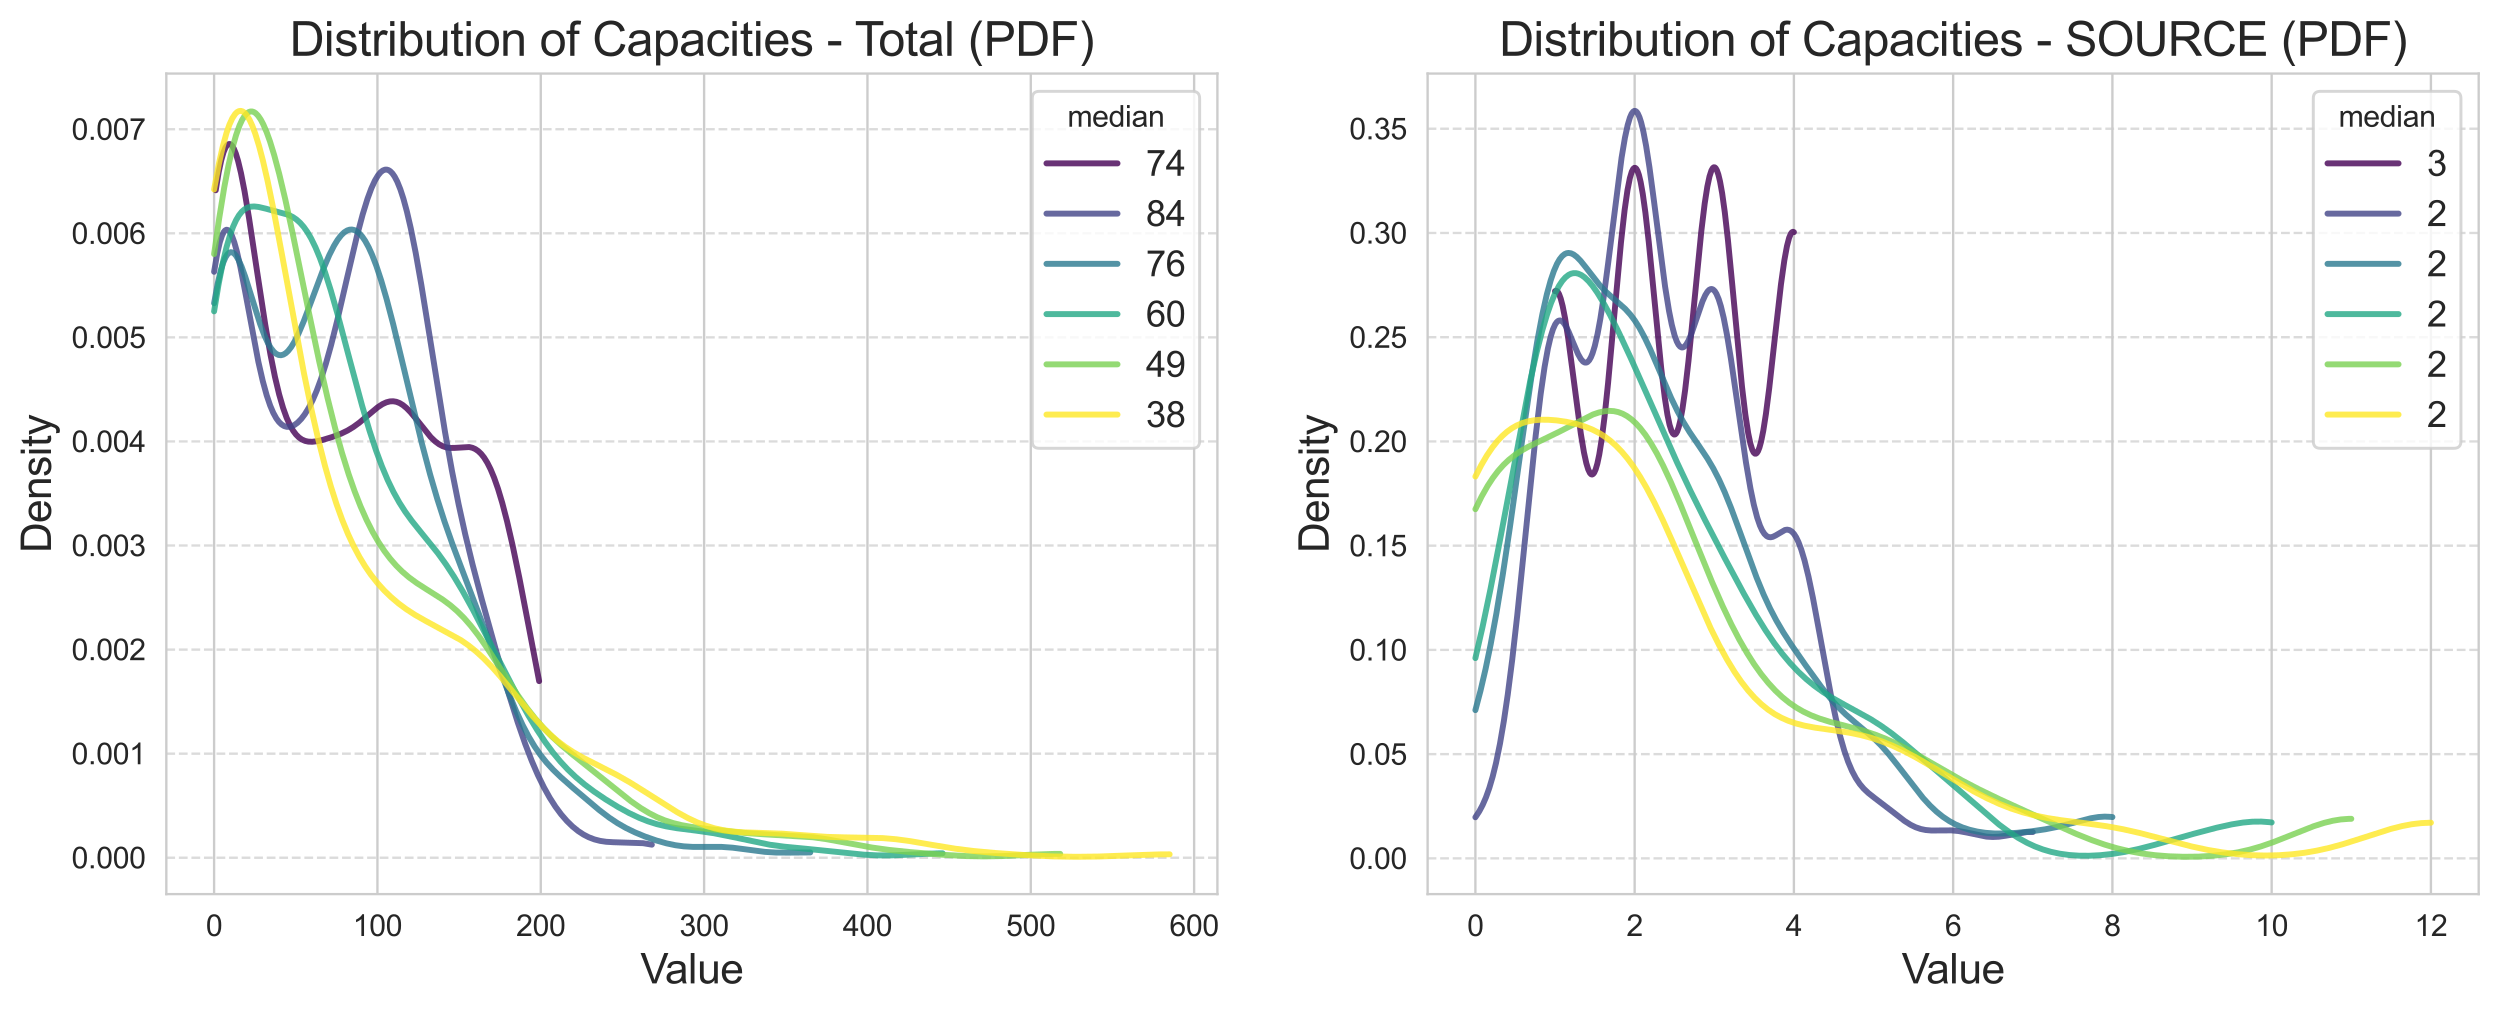 <?xml version="1.0" encoding="utf-8" standalone="no"?>
<!DOCTYPE svg PUBLIC "-//W3C//DTD SVG 1.1//EN"
  "http://www.w3.org/Graphics/SVG/1.1/DTD/svg11.dtd">
<svg xmlns:xlink="http://www.w3.org/1999/xlink" width="844.589pt" height="342.206pt" viewBox="0 0 844.589 342.206" xmlns="http://www.w3.org/2000/svg" version="1.1">
 <defs>
  <style type="text/css">*{stroke-linejoin: round; stroke-linecap: butt}</style>
 </defs>
 <g id="figure_1">
  <g id="patch_1">
   <path d="M 0 342.206 
L 844.589 342.206 
L 844.589 0 
L 0 0 
z
" style="fill: #ffffff"/>
  </g>
  <g id="axes_1">
   <g id="patch_2">
    <path d="M 56.189 302.058 
L 411.28 302.058 
L 411.28 24.858 
L 56.189 24.858 
z
" style="fill: #ffffff"/>
   </g>
   <g id="matplotlib.axis_1">
    <g id="xtick_1">
     <g id="line2d_1">
      <path d="M 72.33 302.058 
L 72.33 24.858 
" clip-path="url(#p350dfc521d)" style="fill: none; stroke: #cccccc; stroke-width: 0.8; stroke-linecap: round"/>
     </g>
     <g id="text_1">
      <!-- 0 -->
      <g style="fill: #262626" transform="translate(69.549 316.215) scale(0.1 -0.1)">
       <defs>
        <path id="ArialMT-30" d="M 266 2259 
Q 266 3072 433 3567 
Q 600 4063 929 4331 
Q 1259 4600 1759 4600 
Q 2128 4600 2406 4451 
Q 2684 4303 2865 4023 
Q 3047 3744 3150 3342 
Q 3253 2941 3253 2259 
Q 3253 1453 3087 958 
Q 2922 463 2592 192 
Q 2263 -78 1759 -78 
Q 1097 -78 719 397 
Q 266 969 266 2259 
z
M 844 2259 
Q 844 1131 1108 757 
Q 1372 384 1759 384 
Q 2147 384 2411 759 
Q 2675 1134 2675 2259 
Q 2675 3391 2411 3762 
Q 2147 4134 1753 4134 
Q 1366 4134 1134 3806 
Q 844 3388 844 2259 
z
" transform="scale(0.016)"/>
       </defs>
       <use xlink:href="#ArialMT-30"/>
      </g>
     </g>
    </g>
    <g id="xtick_2">
     <g id="line2d_2">
      <path d="M 127.511 302.058 
L 127.511 24.858 
" clip-path="url(#p350dfc521d)" style="fill: none; stroke: #cccccc; stroke-width: 0.8; stroke-linecap: round"/>
     </g>
     <g id="text_2">
      <!-- 100 -->
      <g style="fill: #262626" transform="translate(119.17 316.215) scale(0.1 -0.1)">
       <defs>
        <path id="ArialMT-31" d="M 2384 0 
L 1822 0 
L 1822 3584 
Q 1619 3391 1289 3197 
Q 959 3003 697 2906 
L 697 3450 
Q 1169 3672 1522 3987 
Q 1875 4303 2022 4600 
L 2384 4600 
L 2384 0 
z
" transform="scale(0.016)"/>
       </defs>
       <use xlink:href="#ArialMT-31"/>
       <use xlink:href="#ArialMT-30" x="55.615"/>
       <use xlink:href="#ArialMT-30" x="111.23"/>
      </g>
     </g>
    </g>
    <g id="xtick_3">
     <g id="line2d_3">
      <path d="M 182.692 302.058 
L 182.692 24.858 
" clip-path="url(#p350dfc521d)" style="fill: none; stroke: #cccccc; stroke-width: 0.8; stroke-linecap: round"/>
     </g>
     <g id="text_3">
      <!-- 200 -->
      <g style="fill: #262626" transform="translate(174.351 316.215) scale(0.1 -0.1)">
       <defs>
        <path id="ArialMT-32" d="M 3222 541 
L 3222 0 
L 194 0 
Q 188 203 259 391 
Q 375 700 629 1000 
Q 884 1300 1366 1694 
Q 2113 2306 2375 2664 
Q 2638 3022 2638 3341 
Q 2638 3675 2398 3904 
Q 2159 4134 1775 4134 
Q 1369 4134 1125 3890 
Q 881 3647 878 3216 
L 300 3275 
Q 359 3922 746 4261 
Q 1134 4600 1788 4600 
Q 2447 4600 2831 4234 
Q 3216 3869 3216 3328 
Q 3216 3053 3103 2787 
Q 2991 2522 2730 2228 
Q 2469 1934 1863 1422 
Q 1356 997 1212 845 
Q 1069 694 975 541 
L 3222 541 
z
" transform="scale(0.016)"/>
       </defs>
       <use xlink:href="#ArialMT-32"/>
       <use xlink:href="#ArialMT-30" x="55.615"/>
       <use xlink:href="#ArialMT-30" x="111.23"/>
      </g>
     </g>
    </g>
    <g id="xtick_4">
     <g id="line2d_4">
      <path d="M 237.873 302.058 
L 237.873 24.858 
" clip-path="url(#p350dfc521d)" style="fill: none; stroke: #cccccc; stroke-width: 0.8; stroke-linecap: round"/>
     </g>
     <g id="text_4">
      <!-- 300 -->
      <g style="fill: #262626" transform="translate(229.532 316.215) scale(0.1 -0.1)">
       <defs>
        <path id="ArialMT-33" d="M 269 1209 
L 831 1284 
Q 928 806 1161 595 
Q 1394 384 1728 384 
Q 2125 384 2398 659 
Q 2672 934 2672 1341 
Q 2672 1728 2419 1979 
Q 2166 2231 1775 2231 
Q 1616 2231 1378 2169 
L 1441 2663 
Q 1497 2656 1531 2656 
Q 1891 2656 2178 2843 
Q 2466 3031 2466 3422 
Q 2466 3731 2256 3934 
Q 2047 4138 1716 4138 
Q 1388 4138 1169 3931 
Q 950 3725 888 3313 
L 325 3413 
Q 428 3978 793 4289 
Q 1159 4600 1703 4600 
Q 2078 4600 2393 4439 
Q 2709 4278 2876 4000 
Q 3044 3722 3044 3409 
Q 3044 3113 2884 2869 
Q 2725 2625 2413 2481 
Q 2819 2388 3044 2092 
Q 3269 1797 3269 1353 
Q 3269 753 2831 336 
Q 2394 -81 1725 -81 
Q 1122 -81 723 278 
Q 325 638 269 1209 
z
" transform="scale(0.016)"/>
       </defs>
       <use xlink:href="#ArialMT-33"/>
       <use xlink:href="#ArialMT-30" x="55.615"/>
       <use xlink:href="#ArialMT-30" x="111.23"/>
      </g>
     </g>
    </g>
    <g id="xtick_5">
     <g id="line2d_5">
      <path d="M 293.055 302.058 
L 293.055 24.858 
" clip-path="url(#p350dfc521d)" style="fill: none; stroke: #cccccc; stroke-width: 0.8; stroke-linecap: round"/>
     </g>
     <g id="text_5">
      <!-- 400 -->
      <g style="fill: #262626" transform="translate(284.713 316.215) scale(0.1 -0.1)">
       <defs>
        <path id="ArialMT-34" d="M 2069 0 
L 2069 1097 
L 81 1097 
L 81 1613 
L 2172 4581 
L 2631 4581 
L 2631 1613 
L 3250 1613 
L 3250 1097 
L 2631 1097 
L 2631 0 
L 2069 0 
z
M 2069 1613 
L 2069 3678 
L 634 1613 
L 2069 1613 
z
" transform="scale(0.016)"/>
       </defs>
       <use xlink:href="#ArialMT-34"/>
       <use xlink:href="#ArialMT-30" x="55.615"/>
       <use xlink:href="#ArialMT-30" x="111.23"/>
      </g>
     </g>
    </g>
    <g id="xtick_6">
     <g id="line2d_6">
      <path d="M 348.236 302.058 
L 348.236 24.858 
" clip-path="url(#p350dfc521d)" style="fill: none; stroke: #cccccc; stroke-width: 0.8; stroke-linecap: round"/>
     </g>
     <g id="text_6">
      <!-- 500 -->
      <g style="fill: #262626" transform="translate(339.894 316.215) scale(0.1 -0.1)">
       <defs>
        <path id="ArialMT-35" d="M 266 1200 
L 856 1250 
Q 922 819 1161 601 
Q 1400 384 1738 384 
Q 2144 384 2425 690 
Q 2706 997 2706 1503 
Q 2706 1984 2436 2262 
Q 2166 2541 1728 2541 
Q 1456 2541 1237 2417 
Q 1019 2294 894 2097 
L 366 2166 
L 809 4519 
L 3088 4519 
L 3088 3981 
L 1259 3981 
L 1013 2750 
Q 1425 3038 1878 3038 
Q 2478 3038 2890 2622 
Q 3303 2206 3303 1553 
Q 3303 931 2941 478 
Q 2500 -78 1738 -78 
Q 1113 -78 717 272 
Q 322 622 266 1200 
z
" transform="scale(0.016)"/>
       </defs>
       <use xlink:href="#ArialMT-35"/>
       <use xlink:href="#ArialMT-30" x="55.615"/>
       <use xlink:href="#ArialMT-30" x="111.23"/>
      </g>
     </g>
    </g>
    <g id="xtick_7">
     <g id="line2d_7">
      <path d="M 403.417 302.058 
L 403.417 24.858 
" clip-path="url(#p350dfc521d)" style="fill: none; stroke: #cccccc; stroke-width: 0.8; stroke-linecap: round"/>
     </g>
     <g id="text_7">
      <!-- 600 -->
      <g style="fill: #262626" transform="translate(395.076 316.215) scale(0.1 -0.1)">
       <defs>
        <path id="ArialMT-36" d="M 3184 3459 
L 2625 3416 
Q 2550 3747 2413 3897 
Q 2184 4138 1850 4138 
Q 1581 4138 1378 3988 
Q 1113 3794 959 3422 
Q 806 3050 800 2363 
Q 1003 2672 1297 2822 
Q 1591 2972 1913 2972 
Q 2475 2972 2870 2558 
Q 3266 2144 3266 1488 
Q 3266 1056 3080 686 
Q 2894 316 2569 119 
Q 2244 -78 1831 -78 
Q 1128 -78 684 439 
Q 241 956 241 2144 
Q 241 3472 731 4075 
Q 1159 4600 1884 4600 
Q 2425 4600 2770 4297 
Q 3116 3994 3184 3459 
z
M 888 1484 
Q 888 1194 1011 928 
Q 1134 663 1356 523 
Q 1578 384 1822 384 
Q 2178 384 2434 671 
Q 2691 959 2691 1453 
Q 2691 1928 2437 2201 
Q 2184 2475 1800 2475 
Q 1419 2475 1153 2201 
Q 888 1928 888 1484 
z
" transform="scale(0.016)"/>
       </defs>
       <use xlink:href="#ArialMT-36"/>
       <use xlink:href="#ArialMT-30" x="55.615"/>
       <use xlink:href="#ArialMT-30" x="111.23"/>
      </g>
     </g>
    </g>
    <g id="text_8">
     <!-- Value -->
     <g style="fill: #262626" transform="translate(216.349 332.224) scale(0.14 -0.14)">
      <defs>
       <path id="ArialMT-56" d="M 1803 0 
L 28 4581 
L 684 4581 
L 1875 1253 
Q 2019 853 2116 503 
Q 2222 878 2363 1253 
L 3600 4581 
L 4219 4581 
L 2425 0 
L 1803 0 
z
" transform="scale(0.016)"/>
       <path id="ArialMT-61" d="M 2588 409 
Q 2275 144 1986 34 
Q 1697 -75 1366 -75 
Q 819 -75 525 192 
Q 231 459 231 875 
Q 231 1119 342 1320 
Q 453 1522 633 1644 
Q 813 1766 1038 1828 
Q 1203 1872 1538 1913 
Q 2219 1994 2541 2106 
Q 2544 2222 2544 2253 
Q 2544 2597 2384 2738 
Q 2169 2928 1744 2928 
Q 1347 2928 1158 2789 
Q 969 2650 878 2297 
L 328 2372 
Q 403 2725 575 2942 
Q 747 3159 1072 3276 
Q 1397 3394 1825 3394 
Q 2250 3394 2515 3294 
Q 2781 3194 2906 3042 
Q 3031 2891 3081 2659 
Q 3109 2516 3109 2141 
L 3109 1391 
Q 3109 606 3145 398 
Q 3181 191 3288 0 
L 2700 0 
Q 2613 175 2588 409 
z
M 2541 1666 
Q 2234 1541 1622 1453 
Q 1275 1403 1131 1340 
Q 988 1278 909 1158 
Q 831 1038 831 891 
Q 831 666 1001 516 
Q 1172 366 1500 366 
Q 1825 366 2078 508 
Q 2331 650 2450 897 
Q 2541 1088 2541 1459 
L 2541 1666 
z
" transform="scale(0.016)"/>
       <path id="ArialMT-6c" d="M 409 0 
L 409 4581 
L 972 4581 
L 972 0 
L 409 0 
z
" transform="scale(0.016)"/>
       <path id="ArialMT-75" d="M 2597 0 
L 2597 488 
Q 2209 -75 1544 -75 
Q 1250 -75 995 37 
Q 741 150 617 320 
Q 494 491 444 738 
Q 409 903 409 1263 
L 409 3319 
L 972 3319 
L 972 1478 
Q 972 1038 1006 884 
Q 1059 663 1231 536 
Q 1403 409 1656 409 
Q 1909 409 2131 539 
Q 2353 669 2445 892 
Q 2538 1116 2538 1541 
L 2538 3319 
L 3100 3319 
L 3100 0 
L 2597 0 
z
" transform="scale(0.016)"/>
       <path id="ArialMT-65" d="M 2694 1069 
L 3275 997 
Q 3138 488 2766 206 
Q 2394 -75 1816 -75 
Q 1088 -75 661 373 
Q 234 822 234 1631 
Q 234 2469 665 2931 
Q 1097 3394 1784 3394 
Q 2450 3394 2872 2941 
Q 3294 2488 3294 1666 
Q 3294 1616 3291 1516 
L 816 1516 
Q 847 969 1125 678 
Q 1403 388 1819 388 
Q 2128 388 2347 550 
Q 2566 713 2694 1069 
z
M 847 1978 
L 2700 1978 
Q 2663 2397 2488 2606 
Q 2219 2931 1791 2931 
Q 1403 2931 1139 2672 
Q 875 2413 847 1978 
z
" transform="scale(0.016)"/>
      </defs>
      <use xlink:href="#ArialMT-56"/>
      <use xlink:href="#ArialMT-61" x="59.324"/>
      <use xlink:href="#ArialMT-6c" x="114.939"/>
      <use xlink:href="#ArialMT-75" x="137.156"/>
      <use xlink:href="#ArialMT-65" x="192.771"/>
     </g>
    </g>
   </g>
   <g id="matplotlib.axis_2">
    <g id="ytick_1">
     <g id="line2d_8">
      <path d="M 56.189 289.77 
L 411.28 289.77 
" clip-path="url(#p350dfc521d)" style="fill: none; stroke-dasharray: 2.96,1.28; stroke-dashoffset: 0; stroke: #cccccc; stroke-opacity: 0.7; stroke-width: 0.8"/>
     </g>
     <g id="text_9">
      <!-- 0.000 -->
      <g style="fill: #262626" transform="translate(24.168 293.349) scale(0.1 -0.1)">
       <defs>
        <path id="ArialMT-2e" d="M 581 0 
L 581 641 
L 1222 641 
L 1222 0 
L 581 0 
z
" transform="scale(0.016)"/>
       </defs>
       <use xlink:href="#ArialMT-30"/>
       <use xlink:href="#ArialMT-2e" x="55.615"/>
       <use xlink:href="#ArialMT-30" x="83.398"/>
       <use xlink:href="#ArialMT-30" x="139.014"/>
       <use xlink:href="#ArialMT-30" x="194.629"/>
      </g>
     </g>
    </g>
    <g id="ytick_2">
     <g id="line2d_9">
      <path d="M 56.189 254.611 
L 411.28 254.611 
" clip-path="url(#p350dfc521d)" style="fill: none; stroke-dasharray: 2.96,1.28; stroke-dashoffset: 0; stroke: #cccccc; stroke-opacity: 0.7; stroke-width: 0.8"/>
     </g>
     <g id="text_10">
      <!-- 0.001 -->
      <g style="fill: #262626" transform="translate(24.168 258.19) scale(0.1 -0.1)">
       <use xlink:href="#ArialMT-30"/>
       <use xlink:href="#ArialMT-2e" x="55.615"/>
       <use xlink:href="#ArialMT-30" x="83.398"/>
       <use xlink:href="#ArialMT-30" x="139.014"/>
       <use xlink:href="#ArialMT-31" x="194.629"/>
      </g>
     </g>
    </g>
    <g id="ytick_3">
     <g id="line2d_10">
      <path d="M 56.189 219.453 
L 411.28 219.453 
" clip-path="url(#p350dfc521d)" style="fill: none; stroke-dasharray: 2.96,1.28; stroke-dashoffset: 0; stroke: #cccccc; stroke-opacity: 0.7; stroke-width: 0.8"/>
     </g>
     <g id="text_11">
      <!-- 0.002 -->
      <g style="fill: #262626" transform="translate(24.168 223.032) scale(0.1 -0.1)">
       <use xlink:href="#ArialMT-30"/>
       <use xlink:href="#ArialMT-2e" x="55.615"/>
       <use xlink:href="#ArialMT-30" x="83.398"/>
       <use xlink:href="#ArialMT-30" x="139.014"/>
       <use xlink:href="#ArialMT-32" x="194.629"/>
      </g>
     </g>
    </g>
    <g id="ytick_4">
     <g id="line2d_11">
      <path d="M 56.189 184.294 
L 411.28 184.294 
" clip-path="url(#p350dfc521d)" style="fill: none; stroke-dasharray: 2.96,1.28; stroke-dashoffset: 0; stroke: #cccccc; stroke-opacity: 0.7; stroke-width: 0.8"/>
     </g>
     <g id="text_12">
      <!-- 0.003 -->
      <g style="fill: #262626" transform="translate(24.168 187.873) scale(0.1 -0.1)">
       <use xlink:href="#ArialMT-30"/>
       <use xlink:href="#ArialMT-2e" x="55.615"/>
       <use xlink:href="#ArialMT-30" x="83.398"/>
       <use xlink:href="#ArialMT-30" x="139.014"/>
       <use xlink:href="#ArialMT-33" x="194.629"/>
      </g>
     </g>
    </g>
    <g id="ytick_5">
     <g id="line2d_12">
      <path d="M 56.189 149.136 
L 411.28 149.136 
" clip-path="url(#p350dfc521d)" style="fill: none; stroke-dasharray: 2.96,1.28; stroke-dashoffset: 0; stroke: #cccccc; stroke-opacity: 0.7; stroke-width: 0.8"/>
     </g>
     <g id="text_13">
      <!-- 0.004 -->
      <g style="fill: #262626" transform="translate(24.168 152.715) scale(0.1 -0.1)">
       <use xlink:href="#ArialMT-30"/>
       <use xlink:href="#ArialMT-2e" x="55.615"/>
       <use xlink:href="#ArialMT-30" x="83.398"/>
       <use xlink:href="#ArialMT-30" x="139.014"/>
       <use xlink:href="#ArialMT-34" x="194.629"/>
      </g>
     </g>
    </g>
    <g id="ytick_6">
     <g id="line2d_13">
      <path d="M 56.189 113.977 
L 411.28 113.977 
" clip-path="url(#p350dfc521d)" style="fill: none; stroke-dasharray: 2.96,1.28; stroke-dashoffset: 0; stroke: #cccccc; stroke-opacity: 0.7; stroke-width: 0.8"/>
     </g>
     <g id="text_14">
      <!-- 0.005 -->
      <g style="fill: #262626" transform="translate(24.168 117.556) scale(0.1 -0.1)">
       <use xlink:href="#ArialMT-30"/>
       <use xlink:href="#ArialMT-2e" x="55.615"/>
       <use xlink:href="#ArialMT-30" x="83.398"/>
       <use xlink:href="#ArialMT-30" x="139.014"/>
       <use xlink:href="#ArialMT-35" x="194.629"/>
      </g>
     </g>
    </g>
    <g id="ytick_7">
     <g id="line2d_14">
      <path d="M 56.189 78.819 
L 411.28 78.819 
" clip-path="url(#p350dfc521d)" style="fill: none; stroke-dasharray: 2.96,1.28; stroke-dashoffset: 0; stroke: #cccccc; stroke-opacity: 0.7; stroke-width: 0.8"/>
     </g>
     <g id="text_15">
      <!-- 0.006 -->
      <g style="fill: #262626" transform="translate(24.168 82.398) scale(0.1 -0.1)">
       <use xlink:href="#ArialMT-30"/>
       <use xlink:href="#ArialMT-2e" x="55.615"/>
       <use xlink:href="#ArialMT-30" x="83.398"/>
       <use xlink:href="#ArialMT-30" x="139.014"/>
       <use xlink:href="#ArialMT-36" x="194.629"/>
      </g>
     </g>
    </g>
    <g id="ytick_8">
     <g id="line2d_15">
      <path d="M 56.189 43.66 
L 411.28 43.66 
" clip-path="url(#p350dfc521d)" style="fill: none; stroke-dasharray: 2.96,1.28; stroke-dashoffset: 0; stroke: #cccccc; stroke-opacity: 0.7; stroke-width: 0.8"/>
     </g>
     <g id="text_16">
      <!-- 0.007 -->
      <g style="fill: #262626" transform="translate(24.168 47.239) scale(0.1 -0.1)">
       <defs>
        <path id="ArialMT-37" d="M 303 3981 
L 303 4522 
L 3269 4522 
L 3269 4084 
Q 2831 3619 2401 2847 
Q 1972 2075 1738 1259 
Q 1569 684 1522 0 
L 944 0 
Q 953 541 1156 1306 
Q 1359 2072 1739 2783 
Q 2119 3494 2547 3981 
L 303 3981 
z
" transform="scale(0.016)"/>
       </defs>
       <use xlink:href="#ArialMT-30"/>
       <use xlink:href="#ArialMT-2e" x="55.615"/>
       <use xlink:href="#ArialMT-30" x="83.398"/>
       <use xlink:href="#ArialMT-30" x="139.014"/>
       <use xlink:href="#ArialMT-37" x="194.629"/>
      </g>
     </g>
    </g>
    <g id="text_17">
     <!-- Density -->
     <g style="fill: #262626" transform="translate(17.221 186.798) rotate(-90) scale(0.14 -0.14)">
      <defs>
       <path id="ArialMT-44" d="M 494 0 
L 494 4581 
L 2072 4581 
Q 2606 4581 2888 4516 
Q 3281 4425 3559 4188 
Q 3922 3881 4101 3404 
Q 4281 2928 4281 2316 
Q 4281 1794 4159 1391 
Q 4038 988 3847 723 
Q 3656 459 3429 307 
Q 3203 156 2883 78 
Q 2563 0 2147 0 
L 494 0 
z
M 1100 541 
L 2078 541 
Q 2531 541 2789 625 
Q 3047 709 3200 863 
Q 3416 1078 3536 1442 
Q 3656 1806 3656 2325 
Q 3656 3044 3420 3430 
Q 3184 3816 2847 3947 
Q 2603 4041 2063 4041 
L 1100 4041 
L 1100 541 
z
" transform="scale(0.016)"/>
       <path id="ArialMT-6e" d="M 422 0 
L 422 3319 
L 928 3319 
L 928 2847 
Q 1294 3394 1984 3394 
Q 2284 3394 2536 3286 
Q 2788 3178 2913 3003 
Q 3038 2828 3088 2588 
Q 3119 2431 3119 2041 
L 3119 0 
L 2556 0 
L 2556 2019 
Q 2556 2363 2490 2533 
Q 2425 2703 2258 2804 
Q 2091 2906 1866 2906 
Q 1506 2906 1245 2678 
Q 984 2450 984 1813 
L 984 0 
L 422 0 
z
" transform="scale(0.016)"/>
       <path id="ArialMT-73" d="M 197 991 
L 753 1078 
Q 800 744 1014 566 
Q 1228 388 1613 388 
Q 2000 388 2187 545 
Q 2375 703 2375 916 
Q 2375 1106 2209 1216 
Q 2094 1291 1634 1406 
Q 1016 1563 777 1677 
Q 538 1791 414 1992 
Q 291 2194 291 2438 
Q 291 2659 392 2848 
Q 494 3038 669 3163 
Q 800 3259 1026 3326 
Q 1253 3394 1513 3394 
Q 1903 3394 2198 3281 
Q 2494 3169 2634 2976 
Q 2775 2784 2828 2463 
L 2278 2388 
Q 2241 2644 2061 2787 
Q 1881 2931 1553 2931 
Q 1166 2931 1000 2803 
Q 834 2675 834 2503 
Q 834 2394 903 2306 
Q 972 2216 1119 2156 
Q 1203 2125 1616 2013 
Q 2213 1853 2448 1751 
Q 2684 1650 2818 1456 
Q 2953 1263 2953 975 
Q 2953 694 2789 445 
Q 2625 197 2315 61 
Q 2006 -75 1616 -75 
Q 969 -75 630 194 
Q 291 463 197 991 
z
" transform="scale(0.016)"/>
       <path id="ArialMT-69" d="M 425 3934 
L 425 4581 
L 988 4581 
L 988 3934 
L 425 3934 
z
M 425 0 
L 425 3319 
L 988 3319 
L 988 0 
L 425 0 
z
" transform="scale(0.016)"/>
       <path id="ArialMT-74" d="M 1650 503 
L 1731 6 
Q 1494 -44 1306 -44 
Q 1000 -44 831 53 
Q 663 150 594 308 
Q 525 466 525 972 
L 525 2881 
L 113 2881 
L 113 3319 
L 525 3319 
L 525 4141 
L 1084 4478 
L 1084 3319 
L 1650 3319 
L 1650 2881 
L 1084 2881 
L 1084 941 
Q 1084 700 1114 631 
Q 1144 563 1211 522 
Q 1278 481 1403 481 
Q 1497 481 1650 503 
z
" transform="scale(0.016)"/>
       <path id="ArialMT-79" d="M 397 -1278 
L 334 -750 
Q 519 -800 656 -800 
Q 844 -800 956 -737 
Q 1069 -675 1141 -563 
Q 1194 -478 1313 -144 
Q 1328 -97 1363 -6 
L 103 3319 
L 709 3319 
L 1400 1397 
Q 1534 1031 1641 628 
Q 1738 1016 1872 1384 
L 2581 3319 
L 3144 3319 
L 1881 -56 
Q 1678 -603 1566 -809 
Q 1416 -1088 1222 -1217 
Q 1028 -1347 759 -1347 
Q 597 -1347 397 -1278 
z
" transform="scale(0.016)"/>
      </defs>
      <use xlink:href="#ArialMT-44"/>
      <use xlink:href="#ArialMT-65" x="72.217"/>
      <use xlink:href="#ArialMT-6e" x="127.832"/>
      <use xlink:href="#ArialMT-73" x="183.447"/>
      <use xlink:href="#ArialMT-69" x="233.447"/>
      <use xlink:href="#ArialMT-74" x="255.664"/>
      <use xlink:href="#ArialMT-79" x="283.447"/>
     </g>
    </g>
   </g>
   <g id="line2d_16">
    <path d="M 72.882 64.277 
L 73.866 58.273 
L 74.741 54.136 
L 75.507 51.464 
L 76.163 49.88 
L 76.71 49.054 
L 77.147 48.71 
L 77.585 48.643 
L 78.022 48.845 
L 78.459 49.308 
L 79.006 50.241 
L 79.663 51.852 
L 80.428 54.358 
L 81.412 58.465 
L 82.615 64.615 
L 84.147 73.774 
L 86.662 90.466 
L 89.615 109.707 
L 91.365 119.757 
L 92.896 127.348 
L 94.318 133.283 
L 95.63 137.796 
L 96.833 141.146 
L 97.927 143.583 
L 99.021 145.491 
L 100.005 146.805 
L 100.989 147.783 
L 101.974 148.472 
L 103.067 148.955 
L 104.161 149.197 
L 105.473 149.247 
L 107.005 149.073 
L 109.083 148.6 
L 112.254 147.631 
L 115.207 146.514 
L 117.395 145.457 
L 119.363 144.268 
L 121.441 142.75 
L 124.175 140.443 
L 127.566 137.614 
L 129.206 136.535 
L 130.519 135.924 
L 131.722 135.61 
L 132.815 135.558 
L 133.909 135.743 
L 135.003 136.172 
L 136.096 136.837 
L 137.299 137.822 
L 138.721 139.28 
L 140.581 141.53 
L 145.502 147.658 
L 147.033 149.126 
L 148.346 150.096 
L 149.549 150.734 
L 150.752 151.136 
L 152.064 151.333 
L 153.595 151.316 
L 158.517 151.026 
L 159.611 151.284 
L 160.595 151.723 
L 161.579 152.4 
L 162.564 153.345 
L 163.548 154.589 
L 164.642 156.347 
L 165.735 158.521 
L 166.938 161.407 
L 168.251 165.149 
L 169.672 169.883 
L 171.313 176.167 
L 173.172 184.229 
L 175.469 195.282 
L 178.75 212.324 
L 182.14 230.105 
L 182.14 230.105 
" clip-path="url(#p350dfc521d)" style="fill: none; stroke: #440154; stroke-opacity: 0.8; stroke-width: 2; stroke-linecap: round"/>
   </g>
   <g id="line2d_17">
    <path d="M 72.33 91.817 
L 73.366 85.728 
L 74.254 81.853 
L 74.994 79.586 
L 75.587 78.396 
L 76.031 77.861 
L 76.475 77.623 
L 76.919 77.674 
L 77.363 78.002 
L 77.807 78.594 
L 78.399 79.77 
L 79.139 81.81 
L 80.028 84.984 
L 81.212 90.207 
L 82.84 98.61 
L 87.281 122.228 
L 88.762 128.694 
L 90.094 133.541 
L 91.278 137.032 
L 92.314 139.464 
L 93.351 141.344 
L 94.239 142.547 
L 95.127 143.404 
L 96.015 143.947 
L 96.903 144.204 
L 97.792 144.202 
L 98.68 143.965 
L 99.568 143.512 
L 100.604 142.727 
L 101.789 141.506 
L 102.973 139.946 
L 104.305 137.779 
L 105.637 135.157 
L 106.97 132.06 
L 108.45 128.046 
L 110.078 122.933 
L 111.855 116.573 
L 113.927 108.293 
L 117.184 94.202 
L 120.589 79.74 
L 122.513 72.482 
L 124.142 67.192 
L 125.474 63.584 
L 126.658 60.999 
L 127.694 59.263 
L 128.583 58.192 
L 129.323 57.608 
L 130.063 57.314 
L 130.655 57.294 
L 131.247 57.469 
L 131.839 57.843 
L 132.58 58.593 
L 133.32 59.661 
L 134.208 61.364 
L 135.244 63.93 
L 136.28 67.109 
L 137.465 71.466 
L 138.797 77.232 
L 140.425 85.381 
L 142.35 96.273 
L 145.014 112.771 
L 150.344 145.958 
L 152.712 159.187 
L 154.933 170.368 
L 157.153 180.437 
L 159.67 190.78 
L 162.778 202.554 
L 167.515 219.527 
L 171.956 234.699 
L 174.917 244.074 
L 177.434 251.329 
L 179.654 257.081 
L 181.727 261.865 
L 183.799 266.084 
L 185.724 269.519 
L 187.648 272.52 
L 189.572 275.118 
L 191.497 277.344 
L 193.421 279.224 
L 195.346 280.779 
L 197.122 281.94 
L 198.899 282.854 
L 200.823 283.586 
L 202.747 284.08 
L 204.82 284.388 
L 207.337 284.536 
L 217.255 284.859 
L 220.067 285.329 
L 220.215 285.36 
L 220.215 285.36 
" clip-path="url(#p350dfc521d)" style="fill: none; stroke: #414487; stroke-opacity: 0.8; stroke-width: 2; stroke-linecap: round"/>
   </g>
   <g id="line2d_18">
    <path d="M 72.33 102.438 
L 73.54 95.798 
L 74.548 91.499 
L 75.354 88.879 
L 76.161 86.977 
L 76.765 86.009 
L 77.37 85.419 
L 77.975 85.19 
L 78.58 85.301 
L 79.185 85.728 
L 79.79 86.447 
L 80.596 87.81 
L 81.604 90.064 
L 82.814 93.389 
L 84.628 99.127 
L 87.854 109.382 
L 89.265 113.154 
L 90.475 115.811 
L 91.483 117.556 
L 92.491 118.843 
L 93.298 119.533 
L 94.104 119.92 
L 94.911 120.008 
L 95.717 119.804 
L 96.523 119.321 
L 97.33 118.574 
L 98.338 117.294 
L 99.548 115.304 
L 100.959 112.449 
L 102.572 108.641 
L 104.991 102.253 
L 109.427 90.401 
L 111.241 86.181 
L 112.854 82.992 
L 114.064 81.022 
L 115.273 79.461 
L 116.281 78.499 
L 117.29 77.861 
L 118.096 77.593 
L 118.902 77.546 
L 119.709 77.725 
L 120.515 78.13 
L 121.322 78.762 
L 122.33 79.872 
L 123.338 81.331 
L 124.548 83.533 
L 125.757 86.207 
L 127.169 89.887 
L 128.781 94.766 
L 130.596 100.999 
L 132.814 109.462 
L 135.838 121.957 
L 142.491 149.683 
L 145.314 160.304 
L 147.733 168.586 
L 150.152 176.131 
L 152.975 184.172 
L 156.806 194.313 
L 164.064 213.427 
L 171.725 233.882 
L 174.346 240.173 
L 176.564 244.952 
L 178.58 248.801 
L 180.596 252.171 
L 182.612 255.088 
L 184.628 257.612 
L 186.846 260.031 
L 189.467 262.559 
L 193.701 266.287 
L 202.37 273.614 
L 205.798 276.215 
L 208.62 278.093 
L 211.443 279.712 
L 214.467 281.186 
L 217.894 282.603 
L 221.725 283.94 
L 225.152 284.912 
L 228.177 285.548 
L 230.999 285.926 
L 234.023 286.108 
L 238.257 286.105 
L 243.902 286.122 
L 247.532 286.382 
L 251.765 286.927 
L 258.419 287.793 
L 262.048 288.02 
L 266.282 288.048 
L 273.741 287.988 
L 273.741 287.988 
" clip-path="url(#p350dfc521d)" style="fill: none; stroke: #2a788e; stroke-opacity: 0.8; stroke-width: 2; stroke-linecap: round"/>
   </g>
   <g id="line2d_19">
    <path d="M 72.33 105.181 
L 73.808 96.246 
L 75.286 88.717 
L 76.518 83.535 
L 77.75 79.319 
L 78.735 76.606 
L 79.721 74.435 
L 80.706 72.758 
L 81.691 71.52 
L 82.677 70.66 
L 83.662 70.118 
L 84.648 69.832 
L 85.879 69.749 
L 87.357 69.917 
L 89.821 70.494 
L 97.458 72.582 
L 98.936 73.324 
L 100.168 74.169 
L 101.4 75.274 
L 102.631 76.682 
L 103.863 78.428 
L 105.095 80.533 
L 106.573 83.552 
L 108.051 87.104 
L 109.776 91.886 
L 111.747 98.095 
L 114.21 106.722 
L 118.152 121.568 
L 122.34 137.076 
L 124.803 145.395 
L 127.021 152.133 
L 128.991 157.456 
L 130.962 162.142 
L 132.933 166.222 
L 134.904 169.761 
L 136.875 172.849 
L 139.092 175.918 
L 142.048 179.613 
L 147.961 186.93 
L 150.671 190.686 
L 153.38 194.823 
L 156.337 199.771 
L 159.786 206.024 
L 164.466 215.04 
L 174.813 235.119 
L 178.509 241.73 
L 181.465 246.605 
L 184.175 250.68 
L 186.885 254.343 
L 189.348 257.313 
L 191.812 259.956 
L 194.522 262.529 
L 197.478 265.01 
L 200.681 267.409 
L 204.622 270.074 
L 208.81 272.643 
L 212.506 274.671 
L 215.955 276.309 
L 218.911 277.477 
L 221.867 278.413 
L 225.07 279.18 
L 228.765 279.814 
L 235.17 280.623 
L 240.836 281.448 
L 245.763 282.405 
L 260.052 285.376 
L 264.979 286.037 
L 272.123 286.729 
L 281.977 287.73 
L 291.832 288.735 
L 296.512 288.975 
L 301.193 288.983 
L 306.613 288.757 
L 316.713 288.286 
L 318.438 288.274 
L 318.438 288.274 
" clip-path="url(#p350dfc521d)" style="fill: none; stroke: #22a884; stroke-opacity: 0.8; stroke-width: 2; stroke-linecap: round"/>
   </g>
   <g id="line2d_20">
    <path d="M 72.33 85.829 
L 74.047 73.787 
L 75.763 63.282 
L 77.194 55.827 
L 78.625 49.625 
L 79.769 45.594 
L 80.914 42.397 
L 81.772 40.545 
L 82.63 39.156 
L 83.489 38.221 
L 84.061 37.844 
L 84.633 37.661 
L 85.205 37.667 
L 85.778 37.857 
L 86.35 38.226 
L 87.208 39.105 
L 88.067 40.356 
L 88.925 41.959 
L 90.07 44.608 
L 91.214 47.792 
L 92.645 52.443 
L 94.361 58.868 
L 96.364 67.295 
L 98.939 79.166 
L 104.09 104.326 
L 107.809 121.974 
L 110.671 134.515 
L 113.246 144.772 
L 115.535 152.981 
L 117.824 160.315 
L 119.827 166.031 
L 121.829 171.123 
L 123.832 175.633 
L 125.835 179.607 
L 127.838 183.092 
L 129.841 186.136 
L 131.844 188.784 
L 133.847 191.081 
L 135.85 193.071 
L 138.139 195.029 
L 140.714 196.92 
L 144.147 199.124 
L 149.584 202.574 
L 152.159 204.49 
L 154.448 206.467 
L 156.737 208.752 
L 159.026 211.365 
L 161.601 214.684 
L 164.462 218.771 
L 168.468 224.939 
L 174.762 234.642 
L 177.91 239.068 
L 180.771 242.71 
L 183.632 245.969 
L 186.494 248.877 
L 189.641 251.751 
L 193.647 255.093 
L 213.103 270.652 
L 216.537 273.038 
L 219.398 274.757 
L 221.973 276.063 
L 224.548 277.132 
L 227.409 278.061 
L 230.271 278.758 
L 233.704 279.369 
L 238.854 280.036 
L 251.444 281.383 
L 257.739 281.841 
L 274.62 282.858 
L 279.198 283.506 
L 285.207 284.605 
L 294.649 286.336 
L 300.371 287.129 
L 307.524 287.869 
L 318.969 288.803 
L 326.409 289.212 
L 332.417 289.324 
L 338.712 289.208 
L 347.868 288.772 
L 355.593 288.489 
L 358.168 288.467 
L 358.168 288.467 
" clip-path="url(#p350dfc521d)" style="fill: none; stroke: #7ad151; stroke-opacity: 0.8; stroke-width: 2; stroke-linecap: round"/>
   </g>
   <g id="line2d_21">
    <path d="M 72.33 64.006 
L 73.946 55.34 
L 75.238 49.566 
L 76.531 44.885 
L 77.5 42.114 
L 78.469 39.987 
L 79.439 38.506 
L 80.085 37.875 
L 80.731 37.527 
L 81.378 37.458 
L 82.024 37.661 
L 82.67 38.132 
L 83.316 38.863 
L 84.286 40.429 
L 85.255 42.531 
L 86.225 45.134 
L 87.517 49.319 
L 88.81 54.231 
L 90.425 61.236 
L 92.364 70.643 
L 95.272 86.069 
L 102.704 126.174 
L 105.289 138.665 
L 107.551 148.579 
L 109.813 157.468 
L 111.752 164.262 
L 113.691 170.318 
L 115.63 175.678 
L 117.568 180.399 
L 119.507 184.544 
L 121.446 188.179 
L 123.385 191.371 
L 125.324 194.178 
L 127.586 197.043 
L 129.848 199.538 
L 132.109 201.724 
L 134.695 203.91 
L 137.28 205.822 
L 140.188 207.709 
L 143.742 209.735 
L 155.698 216.253 
L 158.283 218.05 
L 160.868 220.116 
L 163.453 222.478 
L 166.038 225.133 
L 168.947 228.427 
L 173.147 233.571 
L 179.933 241.917 
L 183.165 245.495 
L 185.75 248.053 
L 188.335 250.313 
L 190.92 252.282 
L 193.828 254.193 
L 197.059 256.028 
L 201.906 258.485 
L 208.369 261.793 
L 212.893 264.374 
L 218.063 267.603 
L 228.726 274.355 
L 232.281 276.303 
L 235.512 277.819 
L 238.42 278.941 
L 241.328 279.817 
L 244.237 280.456 
L 247.468 280.916 
L 251.022 281.192 
L 256.839 281.373 
L 264.271 281.645 
L 271.38 282.166 
L 279.458 282.723 
L 285.275 282.886 
L 298.2 283.137 
L 302.724 283.525 
L 307.571 284.179 
L 315.003 285.457 
L 322.758 286.725 
L 328.898 287.496 
L 336.33 288.181 
L 346.67 288.894 
L 355.718 289.318 
L 363.473 289.457 
L 371.228 289.361 
L 381.245 288.988 
L 391.908 288.642 
L 395.14 288.618 
L 395.14 288.618 
" clip-path="url(#p350dfc521d)" style="fill: none; stroke: #fde725; stroke-opacity: 0.8; stroke-width: 2; stroke-linecap: round"/>
   </g>
   <g id="patch_3">
    <path d="M 56.189 302.058 
L 56.189 24.858 
" style="fill: none; stroke: #cccccc; stroke-width: 0.8; stroke-linejoin: miter; stroke-linecap: square"/>
   </g>
   <g id="patch_4">
    <path d="M 411.28 302.058 
L 411.28 24.858 
" style="fill: none; stroke: #cccccc; stroke-width: 0.8; stroke-linejoin: miter; stroke-linecap: square"/>
   </g>
   <g id="patch_5">
    <path d="M 56.189 302.058 
L 411.28 302.058 
" style="fill: none; stroke: #cccccc; stroke-width: 0.8; stroke-linejoin: miter; stroke-linecap: square"/>
   </g>
   <g id="patch_6">
    <path d="M 56.189 24.858 
L 411.28 24.858 
" style="fill: none; stroke: #cccccc; stroke-width: 0.8; stroke-linejoin: miter; stroke-linecap: square"/>
   </g>
   <g id="text_18">
    <!-- Distribution of Capacities - Total (PDF) -->
    <g style="fill: #262626" transform="translate(97.842 18.858) scale(0.16 -0.16)">
     <defs>
      <path id="ArialMT-72" d="M 416 0 
L 416 3319 
L 922 3319 
L 922 2816 
Q 1116 3169 1280 3281 
Q 1444 3394 1641 3394 
Q 1925 3394 2219 3213 
L 2025 2691 
Q 1819 2813 1613 2813 
Q 1428 2813 1281 2702 
Q 1134 2591 1072 2394 
Q 978 2094 978 1738 
L 978 0 
L 416 0 
z
" transform="scale(0.016)"/>
      <path id="ArialMT-62" d="M 941 0 
L 419 0 
L 419 4581 
L 981 4581 
L 981 2947 
Q 1338 3394 1891 3394 
Q 2197 3394 2470 3270 
Q 2744 3147 2920 2923 
Q 3097 2700 3197 2384 
Q 3297 2069 3297 1709 
Q 3297 856 2875 390 
Q 2453 -75 1863 -75 
Q 1275 -75 941 416 
L 941 0 
z
M 934 1684 
Q 934 1088 1097 822 
Q 1363 388 1816 388 
Q 2184 388 2453 708 
Q 2722 1028 2722 1663 
Q 2722 2313 2464 2622 
Q 2206 2931 1841 2931 
Q 1472 2931 1203 2611 
Q 934 2291 934 1684 
z
" transform="scale(0.016)"/>
      <path id="ArialMT-6f" d="M 213 1659 
Q 213 2581 725 3025 
Q 1153 3394 1769 3394 
Q 2453 3394 2887 2945 
Q 3322 2497 3322 1706 
Q 3322 1066 3130 698 
Q 2938 331 2570 128 
Q 2203 -75 1769 -75 
Q 1072 -75 642 372 
Q 213 819 213 1659 
z
M 791 1659 
Q 791 1022 1069 705 
Q 1347 388 1769 388 
Q 2188 388 2466 706 
Q 2744 1025 2744 1678 
Q 2744 2294 2464 2611 
Q 2184 2928 1769 2928 
Q 1347 2928 1069 2612 
Q 791 2297 791 1659 
z
" transform="scale(0.016)"/>
      <path id="ArialMT-20" transform="scale(0.016)"/>
      <path id="ArialMT-66" d="M 556 0 
L 556 2881 
L 59 2881 
L 59 3319 
L 556 3319 
L 556 3672 
Q 556 4006 616 4169 
Q 697 4388 901 4523 
Q 1106 4659 1475 4659 
Q 1713 4659 2000 4603 
L 1916 4113 
Q 1741 4144 1584 4144 
Q 1328 4144 1222 4034 
Q 1116 3925 1116 3625 
L 1116 3319 
L 1763 3319 
L 1763 2881 
L 1116 2881 
L 1116 0 
L 556 0 
z
" transform="scale(0.016)"/>
      <path id="ArialMT-43" d="M 3763 1606 
L 4369 1453 
Q 4178 706 3683 314 
Q 3188 -78 2472 -78 
Q 1731 -78 1267 223 
Q 803 525 561 1097 
Q 319 1669 319 2325 
Q 319 3041 592 3573 
Q 866 4106 1370 4382 
Q 1875 4659 2481 4659 
Q 3169 4659 3637 4309 
Q 4106 3959 4291 3325 
L 3694 3184 
Q 3534 3684 3231 3912 
Q 2928 4141 2469 4141 
Q 1941 4141 1586 3887 
Q 1231 3634 1087 3207 
Q 944 2781 944 2328 
Q 944 1744 1114 1308 
Q 1284 872 1643 656 
Q 2003 441 2422 441 
Q 2931 441 3284 734 
Q 3638 1028 3763 1606 
z
" transform="scale(0.016)"/>
      <path id="ArialMT-70" d="M 422 -1272 
L 422 3319 
L 934 3319 
L 934 2888 
Q 1116 3141 1344 3267 
Q 1572 3394 1897 3394 
Q 2322 3394 2647 3175 
Q 2972 2956 3137 2557 
Q 3303 2159 3303 1684 
Q 3303 1175 3120 767 
Q 2938 359 2589 142 
Q 2241 -75 1856 -75 
Q 1575 -75 1351 44 
Q 1128 163 984 344 
L 984 -1272 
L 422 -1272 
z
M 931 1641 
Q 931 1000 1190 694 
Q 1450 388 1819 388 
Q 2194 388 2461 705 
Q 2728 1022 2728 1688 
Q 2728 2322 2467 2637 
Q 2206 2953 1844 2953 
Q 1484 2953 1207 2617 
Q 931 2281 931 1641 
z
" transform="scale(0.016)"/>
      <path id="ArialMT-63" d="M 2588 1216 
L 3141 1144 
Q 3050 572 2676 248 
Q 2303 -75 1759 -75 
Q 1078 -75 664 370 
Q 250 816 250 1647 
Q 250 2184 428 2587 
Q 606 2991 970 3192 
Q 1334 3394 1763 3394 
Q 2303 3394 2647 3120 
Q 2991 2847 3088 2344 
L 2541 2259 
Q 2463 2594 2264 2762 
Q 2066 2931 1784 2931 
Q 1359 2931 1093 2626 
Q 828 2322 828 1663 
Q 828 994 1084 691 
Q 1341 388 1753 388 
Q 2084 388 2306 591 
Q 2528 794 2588 1216 
z
" transform="scale(0.016)"/>
      <path id="ArialMT-2d" d="M 203 1375 
L 203 1941 
L 1931 1941 
L 1931 1375 
L 203 1375 
z
" transform="scale(0.016)"/>
      <path id="ArialMT-54" d="M 1659 0 
L 1659 4041 
L 150 4041 
L 150 4581 
L 3781 4581 
L 3781 4041 
L 2266 4041 
L 2266 0 
L 1659 0 
z
" transform="scale(0.016)"/>
      <path id="ArialMT-28" d="M 1497 -1347 
Q 1031 -759 709 28 
Q 388 816 388 1659 
Q 388 2403 628 3084 
Q 909 3875 1497 4659 
L 1900 4659 
Q 1522 4009 1400 3731 
Q 1209 3300 1100 2831 
Q 966 2247 966 1656 
Q 966 153 1900 -1347 
L 1497 -1347 
z
" transform="scale(0.016)"/>
      <path id="ArialMT-50" d="M 494 0 
L 494 4581 
L 2222 4581 
Q 2678 4581 2919 4538 
Q 3256 4481 3484 4323 
Q 3713 4166 3852 3881 
Q 3991 3597 3991 3256 
Q 3991 2672 3619 2267 
Q 3247 1863 2275 1863 
L 1100 1863 
L 1100 0 
L 494 0 
z
M 1100 2403 
L 2284 2403 
Q 2872 2403 3119 2622 
Q 3366 2841 3366 3238 
Q 3366 3525 3220 3729 
Q 3075 3934 2838 4000 
Q 2684 4041 2272 4041 
L 1100 4041 
L 1100 2403 
z
" transform="scale(0.016)"/>
      <path id="ArialMT-46" d="M 525 0 
L 525 4581 
L 3616 4581 
L 3616 4041 
L 1131 4041 
L 1131 2622 
L 3281 2622 
L 3281 2081 
L 1131 2081 
L 1131 0 
L 525 0 
z
" transform="scale(0.016)"/>
      <path id="ArialMT-29" d="M 791 -1347 
L 388 -1347 
Q 1322 153 1322 1656 
Q 1322 2244 1188 2822 
Q 1081 3291 891 3722 
Q 769 4003 388 4659 
L 791 4659 
Q 1378 3875 1659 3084 
Q 1900 2403 1900 1659 
Q 1900 816 1576 28 
Q 1253 -759 791 -1347 
z
" transform="scale(0.016)"/>
     </defs>
     <use xlink:href="#ArialMT-44"/>
     <use xlink:href="#ArialMT-69" x="72.217"/>
     <use xlink:href="#ArialMT-73" x="94.434"/>
     <use xlink:href="#ArialMT-74" x="144.434"/>
     <use xlink:href="#ArialMT-72" x="172.217"/>
     <use xlink:href="#ArialMT-69" x="205.518"/>
     <use xlink:href="#ArialMT-62" x="227.734"/>
     <use xlink:href="#ArialMT-75" x="283.35"/>
     <use xlink:href="#ArialMT-74" x="338.965"/>
     <use xlink:href="#ArialMT-69" x="366.748"/>
     <use xlink:href="#ArialMT-6f" x="388.965"/>
     <use xlink:href="#ArialMT-6e" x="444.58"/>
     <use xlink:href="#ArialMT-20" x="500.195"/>
     <use xlink:href="#ArialMT-6f" x="527.979"/>
     <use xlink:href="#ArialMT-66" x="583.594"/>
     <use xlink:href="#ArialMT-20" x="611.377"/>
     <use xlink:href="#ArialMT-43" x="639.16"/>
     <use xlink:href="#ArialMT-61" x="711.377"/>
     <use xlink:href="#ArialMT-70" x="766.992"/>
     <use xlink:href="#ArialMT-61" x="822.607"/>
     <use xlink:href="#ArialMT-63" x="878.223"/>
     <use xlink:href="#ArialMT-69" x="928.223"/>
     <use xlink:href="#ArialMT-74" x="950.439"/>
     <use xlink:href="#ArialMT-69" x="978.223"/>
     <use xlink:href="#ArialMT-65" x="1000.439"/>
     <use xlink:href="#ArialMT-73" x="1056.055"/>
     <use xlink:href="#ArialMT-20" x="1106.055"/>
     <use xlink:href="#ArialMT-2d" x="1133.838"/>
     <use xlink:href="#ArialMT-20" x="1167.139"/>
     <use xlink:href="#ArialMT-54" x="1193.172"/>
     <use xlink:href="#ArialMT-6f" x="1243.131"/>
     <use xlink:href="#ArialMT-74" x="1298.746"/>
     <use xlink:href="#ArialMT-61" x="1326.529"/>
     <use xlink:href="#ArialMT-6c" x="1382.145"/>
     <use xlink:href="#ArialMT-20" x="1404.361"/>
     <use xlink:href="#ArialMT-28" x="1432.145"/>
     <use xlink:href="#ArialMT-50" x="1465.445"/>
     <use xlink:href="#ArialMT-44" x="1532.145"/>
     <use xlink:href="#ArialMT-46" x="1604.361"/>
     <use xlink:href="#ArialMT-29" x="1665.445"/>
    </g>
   </g>
   <g id="legend_1">
    <g id="patch_7">
     <path d="M 351.134 151.449 
L 402.88 151.449 
Q 405.28 151.449 405.28 149.049 
L 405.28 33.258 
Q 405.28 30.858 402.88 30.858 
L 351.134 30.858 
Q 348.734 30.858 348.734 33.258 
L 348.734 149.049 
Q 348.734 151.449 351.134 151.449 
z
" style="fill: #ffffff; opacity: 0.8; stroke: #cccccc; stroke-linejoin: miter"/>
    </g>
    <g id="text_19">
     <!-- median -->
     <g style="fill: #262626" transform="translate(360.61 42.815) scale(0.1 -0.1)">
      <defs>
       <path id="ArialMT-6d" d="M 422 0 
L 422 3319 
L 925 3319 
L 925 2853 
Q 1081 3097 1340 3245 
Q 1600 3394 1931 3394 
Q 2300 3394 2536 3241 
Q 2772 3088 2869 2813 
Q 3263 3394 3894 3394 
Q 4388 3394 4653 3120 
Q 4919 2847 4919 2278 
L 4919 0 
L 4359 0 
L 4359 2091 
Q 4359 2428 4304 2576 
Q 4250 2725 4106 2815 
Q 3963 2906 3769 2906 
Q 3419 2906 3187 2673 
Q 2956 2441 2956 1928 
L 2956 0 
L 2394 0 
L 2394 2156 
Q 2394 2531 2256 2718 
Q 2119 2906 1806 2906 
Q 1569 2906 1367 2781 
Q 1166 2656 1075 2415 
Q 984 2175 984 1722 
L 984 0 
L 422 0 
z
" transform="scale(0.016)"/>
       <path id="ArialMT-64" d="M 2575 0 
L 2575 419 
Q 2259 -75 1647 -75 
Q 1250 -75 917 144 
Q 584 363 401 755 
Q 219 1147 219 1656 
Q 219 2153 384 2558 
Q 550 2963 881 3178 
Q 1213 3394 1622 3394 
Q 1922 3394 2156 3267 
Q 2391 3141 2538 2938 
L 2538 4581 
L 3097 4581 
L 3097 0 
L 2575 0 
z
M 797 1656 
Q 797 1019 1065 703 
Q 1334 388 1700 388 
Q 2069 388 2326 689 
Q 2584 991 2584 1609 
Q 2584 2291 2321 2609 
Q 2059 2928 1675 2928 
Q 1300 2928 1048 2622 
Q 797 2316 797 1656 
z
" transform="scale(0.016)"/>
      </defs>
      <use xlink:href="#ArialMT-6d"/>
      <use xlink:href="#ArialMT-65" x="83.301"/>
      <use xlink:href="#ArialMT-64" x="138.916"/>
      <use xlink:href="#ArialMT-69" x="194.531"/>
      <use xlink:href="#ArialMT-61" x="216.748"/>
      <use xlink:href="#ArialMT-6e" x="272.363"/>
     </g>
    </g>
    <g id="line2d_22">
     <path d="M 353.534 55.192 
L 365.534 55.192 
L 377.534 55.192 
" style="fill: none; stroke: #440154; stroke-opacity: 0.8; stroke-width: 2; stroke-linecap: round"/>
    </g>
    <g id="text_20">
     <!-- 74 -->
     <g style="fill: #262626" transform="translate(387.134 59.392) scale(0.12 -0.12)">
      <use xlink:href="#ArialMT-37"/>
      <use xlink:href="#ArialMT-34" x="55.615"/>
     </g>
    </g>
    <g id="line2d_23">
     <path d="M 353.534 72.167 
L 365.534 72.167 
L 377.534 72.167 
" style="fill: none; stroke: #414487; stroke-opacity: 0.8; stroke-width: 2; stroke-linecap: round"/>
    </g>
    <g id="text_21">
     <!-- 84 -->
     <g style="fill: #262626" transform="translate(387.134 76.367) scale(0.12 -0.12)">
      <defs>
       <path id="ArialMT-38" d="M 1131 2484 
Q 781 2613 612 2850 
Q 444 3088 444 3419 
Q 444 3919 803 4259 
Q 1163 4600 1759 4600 
Q 2359 4600 2725 4251 
Q 3091 3903 3091 3403 
Q 3091 3084 2923 2848 
Q 2756 2613 2416 2484 
Q 2838 2347 3058 2040 
Q 3278 1734 3278 1309 
Q 3278 722 2862 322 
Q 2447 -78 1769 -78 
Q 1091 -78 675 323 
Q 259 725 259 1325 
Q 259 1772 486 2073 
Q 713 2375 1131 2484 
z
M 1019 3438 
Q 1019 3113 1228 2906 
Q 1438 2700 1772 2700 
Q 2097 2700 2305 2904 
Q 2513 3109 2513 3406 
Q 2513 3716 2298 3927 
Q 2084 4138 1766 4138 
Q 1444 4138 1231 3931 
Q 1019 3725 1019 3438 
z
M 838 1322 
Q 838 1081 952 856 
Q 1066 631 1291 507 
Q 1516 384 1775 384 
Q 2178 384 2440 643 
Q 2703 903 2703 1303 
Q 2703 1709 2433 1975 
Q 2163 2241 1756 2241 
Q 1359 2241 1098 1978 
Q 838 1716 838 1322 
z
" transform="scale(0.016)"/>
      </defs>
      <use xlink:href="#ArialMT-38"/>
      <use xlink:href="#ArialMT-34" x="55.615"/>
     </g>
    </g>
    <g id="line2d_24">
     <path d="M 353.534 89.141 
L 365.534 89.141 
L 377.534 89.141 
" style="fill: none; stroke: #2a788e; stroke-opacity: 0.8; stroke-width: 2; stroke-linecap: round"/>
    </g>
    <g id="text_22">
     <!-- 76 -->
     <g style="fill: #262626" transform="translate(387.134 93.341) scale(0.12 -0.12)">
      <use xlink:href="#ArialMT-37"/>
      <use xlink:href="#ArialMT-36" x="55.615"/>
     </g>
    </g>
    <g id="line2d_25">
     <path d="M 353.534 106.115 
L 365.534 106.115 
L 377.534 106.115 
" style="fill: none; stroke: #22a884; stroke-opacity: 0.8; stroke-width: 2; stroke-linecap: round"/>
    </g>
    <g id="text_23">
     <!-- 60 -->
     <g style="fill: #262626" transform="translate(387.134 110.315) scale(0.12 -0.12)">
      <use xlink:href="#ArialMT-36"/>
      <use xlink:href="#ArialMT-30" x="55.615"/>
     </g>
    </g>
    <g id="line2d_26">
     <path d="M 353.534 123.09 
L 365.534 123.09 
L 377.534 123.09 
" style="fill: none; stroke: #7ad151; stroke-opacity: 0.8; stroke-width: 2; stroke-linecap: round"/>
    </g>
    <g id="text_24">
     <!-- 49 -->
     <g style="fill: #262626" transform="translate(387.134 127.29) scale(0.12 -0.12)">
      <defs>
       <path id="ArialMT-39" d="M 350 1059 
L 891 1109 
Q 959 728 1153 556 
Q 1347 384 1650 384 
Q 1909 384 2104 503 
Q 2300 622 2425 820 
Q 2550 1019 2634 1356 
Q 2719 1694 2719 2044 
Q 2719 2081 2716 2156 
Q 2547 1888 2255 1720 
Q 1963 1553 1622 1553 
Q 1053 1553 659 1965 
Q 266 2378 266 3053 
Q 266 3750 677 4175 
Q 1088 4600 1706 4600 
Q 2153 4600 2523 4359 
Q 2894 4119 3086 3673 
Q 3278 3228 3278 2384 
Q 3278 1506 3087 986 
Q 2897 466 2520 194 
Q 2144 -78 1638 -78 
Q 1100 -78 759 220 
Q 419 519 350 1059 
z
M 2653 3081 
Q 2653 3566 2395 3850 
Q 2138 4134 1775 4134 
Q 1400 4134 1122 3828 
Q 844 3522 844 3034 
Q 844 2597 1108 2323 
Q 1372 2050 1759 2050 
Q 2150 2050 2401 2323 
Q 2653 2597 2653 3081 
z
" transform="scale(0.016)"/>
      </defs>
      <use xlink:href="#ArialMT-34"/>
      <use xlink:href="#ArialMT-39" x="55.615"/>
     </g>
    </g>
    <g id="line2d_27">
     <path d="M 353.534 140.064 
L 365.534 140.064 
L 377.534 140.064 
" style="fill: none; stroke: #fde725; stroke-opacity: 0.8; stroke-width: 2; stroke-linecap: round"/>
    </g>
    <g id="text_25">
     <!-- 38 -->
     <g style="fill: #262626" transform="translate(387.134 144.264) scale(0.12 -0.12)">
      <use xlink:href="#ArialMT-33"/>
      <use xlink:href="#ArialMT-38" x="55.615"/>
     </g>
    </g>
   </g>
  </g>
  <g id="axes_2">
   <g id="patch_8">
    <path d="M 482.298 302.058 
L 837.389 302.058 
L 837.389 24.858 
L 482.298 24.858 
z
" style="fill: #ffffff"/>
   </g>
   <g id="matplotlib.axis_3">
    <g id="xtick_8">
     <g id="line2d_28">
      <path d="M 498.439 302.058 
L 498.439 24.858 
" clip-path="url(#p6a387eec60)" style="fill: none; stroke: #cccccc; stroke-width: 0.8; stroke-linecap: round"/>
     </g>
     <g id="text_26">
      <!-- 0 -->
      <g style="fill: #262626" transform="translate(495.658 316.215) scale(0.1 -0.1)">
       <use xlink:href="#ArialMT-30"/>
      </g>
     </g>
    </g>
    <g id="xtick_9">
     <g id="line2d_29">
      <path d="M 552.241 302.058 
L 552.241 24.858 
" clip-path="url(#p6a387eec60)" style="fill: none; stroke: #cccccc; stroke-width: 0.8; stroke-linecap: round"/>
     </g>
     <g id="text_27">
      <!-- 2 -->
      <g style="fill: #262626" transform="translate(549.46 316.215) scale(0.1 -0.1)">
       <use xlink:href="#ArialMT-32"/>
      </g>
     </g>
    </g>
    <g id="xtick_10">
     <g id="line2d_30">
      <path d="M 606.042 302.058 
L 606.042 24.858 
" clip-path="url(#p6a387eec60)" style="fill: none; stroke: #cccccc; stroke-width: 0.8; stroke-linecap: round"/>
     </g>
     <g id="text_28">
      <!-- 4 -->
      <g style="fill: #262626" transform="translate(603.262 316.215) scale(0.1 -0.1)">
       <use xlink:href="#ArialMT-34"/>
      </g>
     </g>
    </g>
    <g id="xtick_11">
     <g id="line2d_31">
      <path d="M 659.844 302.058 
L 659.844 24.858 
" clip-path="url(#p6a387eec60)" style="fill: none; stroke: #cccccc; stroke-width: 0.8; stroke-linecap: round"/>
     </g>
     <g id="text_29">
      <!-- 6 -->
      <g style="fill: #262626" transform="translate(657.063 316.215) scale(0.1 -0.1)">
       <use xlink:href="#ArialMT-36"/>
      </g>
     </g>
    </g>
    <g id="xtick_12">
     <g id="line2d_32">
      <path d="M 713.646 302.058 
L 713.646 24.858 
" clip-path="url(#p6a387eec60)" style="fill: none; stroke: #cccccc; stroke-width: 0.8; stroke-linecap: round"/>
     </g>
     <g id="text_30">
      <!-- 8 -->
      <g style="fill: #262626" transform="translate(710.865 316.215) scale(0.1 -0.1)">
       <use xlink:href="#ArialMT-38"/>
      </g>
     </g>
    </g>
    <g id="xtick_13">
     <g id="line2d_33">
      <path d="M 767.447 302.058 
L 767.447 24.858 
" clip-path="url(#p6a387eec60)" style="fill: none; stroke: #cccccc; stroke-width: 0.8; stroke-linecap: round"/>
     </g>
     <g id="text_31">
      <!-- 10 -->
      <g style="fill: #262626" transform="translate(761.886 316.215) scale(0.1 -0.1)">
       <use xlink:href="#ArialMT-31"/>
       <use xlink:href="#ArialMT-30" x="55.615"/>
      </g>
     </g>
    </g>
    <g id="xtick_14">
     <g id="line2d_34">
      <path d="M 821.249 302.058 
L 821.249 24.858 
" clip-path="url(#p6a387eec60)" style="fill: none; stroke: #cccccc; stroke-width: 0.8; stroke-linecap: round"/>
     </g>
     <g id="text_32">
      <!-- 12 -->
      <g style="fill: #262626" transform="translate(815.688 316.215) scale(0.1 -0.1)">
       <use xlink:href="#ArialMT-31"/>
       <use xlink:href="#ArialMT-32" x="55.615"/>
      </g>
     </g>
    </g>
    <g id="text_33">
     <!-- Value -->
     <g style="fill: #262626" transform="translate(642.458 332.224) scale(0.14 -0.14)">
      <use xlink:href="#ArialMT-56"/>
      <use xlink:href="#ArialMT-61" x="59.324"/>
      <use xlink:href="#ArialMT-6c" x="114.939"/>
      <use xlink:href="#ArialMT-75" x="137.156"/>
      <use xlink:href="#ArialMT-65" x="192.771"/>
     </g>
    </g>
   </g>
   <g id="matplotlib.axis_4">
    <g id="ytick_9">
     <g id="line2d_35">
      <path d="M 482.298 289.989 
L 837.389 289.989 
" clip-path="url(#p6a387eec60)" style="fill: none; stroke-dasharray: 2.96,1.28; stroke-dashoffset: 0; stroke: #cccccc; stroke-opacity: 0.7; stroke-width: 0.8"/>
     </g>
     <g id="text_34">
      <!-- 0.00 -->
      <g style="fill: #262626" transform="translate(455.838 293.568) scale(0.1 -0.1)">
       <use xlink:href="#ArialMT-30"/>
       <use xlink:href="#ArialMT-2e" x="55.615"/>
       <use xlink:href="#ArialMT-30" x="83.398"/>
       <use xlink:href="#ArialMT-30" x="139.014"/>
      </g>
     </g>
    </g>
    <g id="ytick_10">
     <g id="line2d_36">
      <path d="M 482.298 254.776 
L 837.389 254.776 
" clip-path="url(#p6a387eec60)" style="fill: none; stroke-dasharray: 2.96,1.28; stroke-dashoffset: 0; stroke: #cccccc; stroke-opacity: 0.7; stroke-width: 0.8"/>
     </g>
     <g id="text_35">
      <!-- 0.05 -->
      <g style="fill: #262626" transform="translate(455.838 258.355) scale(0.1 -0.1)">
       <use xlink:href="#ArialMT-30"/>
       <use xlink:href="#ArialMT-2e" x="55.615"/>
       <use xlink:href="#ArialMT-30" x="83.398"/>
       <use xlink:href="#ArialMT-35" x="139.014"/>
      </g>
     </g>
    </g>
    <g id="ytick_11">
     <g id="line2d_37">
      <path d="M 482.298 219.563 
L 837.389 219.563 
" clip-path="url(#p6a387eec60)" style="fill: none; stroke-dasharray: 2.96,1.28; stroke-dashoffset: 0; stroke: #cccccc; stroke-opacity: 0.7; stroke-width: 0.8"/>
     </g>
     <g id="text_36">
      <!-- 0.10 -->
      <g style="fill: #262626" transform="translate(455.838 223.142) scale(0.1 -0.1)">
       <use xlink:href="#ArialMT-30"/>
       <use xlink:href="#ArialMT-2e" x="55.615"/>
       <use xlink:href="#ArialMT-31" x="83.398"/>
       <use xlink:href="#ArialMT-30" x="139.014"/>
      </g>
     </g>
    </g>
    <g id="ytick_12">
     <g id="line2d_38">
      <path d="M 482.298 184.349 
L 837.389 184.349 
" clip-path="url(#p6a387eec60)" style="fill: none; stroke-dasharray: 2.96,1.28; stroke-dashoffset: 0; stroke: #cccccc; stroke-opacity: 0.7; stroke-width: 0.8"/>
     </g>
     <g id="text_37">
      <!-- 0.15 -->
      <g style="fill: #262626" transform="translate(455.838 187.928) scale(0.1 -0.1)">
       <use xlink:href="#ArialMT-30"/>
       <use xlink:href="#ArialMT-2e" x="55.615"/>
       <use xlink:href="#ArialMT-31" x="83.398"/>
       <use xlink:href="#ArialMT-35" x="139.014"/>
      </g>
     </g>
    </g>
    <g id="ytick_13">
     <g id="line2d_39">
      <path d="M 482.298 149.136 
L 837.389 149.136 
" clip-path="url(#p6a387eec60)" style="fill: none; stroke-dasharray: 2.96,1.28; stroke-dashoffset: 0; stroke: #cccccc; stroke-opacity: 0.7; stroke-width: 0.8"/>
     </g>
     <g id="text_38">
      <!-- 0.20 -->
      <g style="fill: #262626" transform="translate(455.838 152.715) scale(0.1 -0.1)">
       <use xlink:href="#ArialMT-30"/>
       <use xlink:href="#ArialMT-2e" x="55.615"/>
       <use xlink:href="#ArialMT-32" x="83.398"/>
       <use xlink:href="#ArialMT-30" x="139.014"/>
      </g>
     </g>
    </g>
    <g id="ytick_14">
     <g id="line2d_40">
      <path d="M 482.298 113.923 
L 837.389 113.923 
" clip-path="url(#p6a387eec60)" style="fill: none; stroke-dasharray: 2.96,1.28; stroke-dashoffset: 0; stroke: #cccccc; stroke-opacity: 0.7; stroke-width: 0.8"/>
     </g>
     <g id="text_39">
      <!-- 0.25 -->
      <g style="fill: #262626" transform="translate(455.838 117.502) scale(0.1 -0.1)">
       <use xlink:href="#ArialMT-30"/>
       <use xlink:href="#ArialMT-2e" x="55.615"/>
       <use xlink:href="#ArialMT-32" x="83.398"/>
       <use xlink:href="#ArialMT-35" x="139.014"/>
      </g>
     </g>
    </g>
    <g id="ytick_15">
     <g id="line2d_41">
      <path d="M 482.298 78.709 
L 837.389 78.709 
" clip-path="url(#p6a387eec60)" style="fill: none; stroke-dasharray: 2.96,1.28; stroke-dashoffset: 0; stroke: #cccccc; stroke-opacity: 0.7; stroke-width: 0.8"/>
     </g>
     <g id="text_40">
      <!-- 0.30 -->
      <g style="fill: #262626" transform="translate(455.838 82.288) scale(0.1 -0.1)">
       <use xlink:href="#ArialMT-30"/>
       <use xlink:href="#ArialMT-2e" x="55.615"/>
       <use xlink:href="#ArialMT-33" x="83.398"/>
       <use xlink:href="#ArialMT-30" x="139.014"/>
      </g>
     </g>
    </g>
    <g id="ytick_16">
     <g id="line2d_42">
      <path d="M 482.298 43.496 
L 837.389 43.496 
" clip-path="url(#p6a387eec60)" style="fill: none; stroke-dasharray: 2.96,1.28; stroke-dashoffset: 0; stroke: #cccccc; stroke-opacity: 0.7; stroke-width: 0.8"/>
     </g>
     <g id="text_41">
      <!-- 0.35 -->
      <g style="fill: #262626" transform="translate(455.838 47.075) scale(0.1 -0.1)">
       <use xlink:href="#ArialMT-30"/>
       <use xlink:href="#ArialMT-2e" x="55.615"/>
       <use xlink:href="#ArialMT-33" x="83.398"/>
       <use xlink:href="#ArialMT-35" x="139.014"/>
      </g>
     </g>
    </g>
    <g id="text_42">
     <!-- Density -->
     <g style="fill: #262626" transform="translate(448.891 186.798) rotate(-90) scale(0.14 -0.14)">
      <use xlink:href="#ArialMT-44"/>
      <use xlink:href="#ArialMT-65" x="72.217"/>
      <use xlink:href="#ArialMT-6e" x="127.832"/>
      <use xlink:href="#ArialMT-73" x="183.447"/>
      <use xlink:href="#ArialMT-69" x="233.447"/>
      <use xlink:href="#ArialMT-74" x="255.664"/>
      <use xlink:href="#ArialMT-79" x="283.447"/>
     </g>
    </g>
   </g>
   <g id="line2d_43">
    <path d="M 525.34 98.368 
L 525.663 98.239 
L 525.986 98.338 
L 526.309 98.661 
L 526.713 99.371 
L 527.279 100.915 
L 527.925 103.416 
L 528.733 107.529 
L 529.783 114.218 
L 531.237 125.125 
L 534.064 146.56 
L 535.115 152.83 
L 535.922 156.521 
L 536.569 158.631 
L 537.134 159.799 
L 537.538 160.224 
L 537.861 160.31 
L 538.184 160.166 
L 538.588 159.659 
L 539.073 158.569 
L 539.638 156.637 
L 540.285 153.579 
L 541.093 148.545 
L 542.062 140.902 
L 543.274 129.338 
L 545.051 109.888 
L 547.636 81.801 
L 548.848 71.007 
L 549.817 64.255 
L 550.625 60.165 
L 551.271 57.998 
L 551.756 57.047 
L 552.16 56.706 
L 552.483 56.729 
L 552.806 57.016 
L 553.21 57.74 
L 553.695 59.136 
L 554.26 61.466 
L 554.987 65.501 
L 555.876 71.851 
L 557.007 81.759 
L 558.703 98.975 
L 561.208 124.315 
L 562.419 134.312 
L 563.308 140.03 
L 564.035 143.495 
L 564.681 145.571 
L 565.166 146.477 
L 565.57 146.797 
L 565.893 146.765 
L 566.216 146.477 
L 566.62 145.761 
L 567.105 144.386 
L 567.67 142.096 
L 568.397 138.127 
L 569.286 131.867 
L 570.417 122.064 
L 572.033 105.778 
L 574.779 77.985 
L 575.91 68.728 
L 576.799 63.039 
L 577.526 59.62 
L 578.172 57.606 
L 578.657 56.76 
L 578.98 56.52 
L 579.303 56.541 
L 579.626 56.824 
L 580.03 57.542 
L 580.515 58.933 
L 581.08 61.261 
L 581.807 65.309 
L 582.696 71.711 
L 583.746 80.987 
L 585.281 96.788 
L 588.512 130.642 
L 589.643 140.096 
L 590.613 146.405 
L 591.34 149.869 
L 591.986 151.96 
L 592.471 152.896 
L 592.875 153.256 
L 593.198 153.269 
L 593.521 153.04 
L 593.925 152.416 
L 594.409 151.186 
L 594.975 149.113 
L 595.702 145.51 
L 596.591 139.839 
L 597.722 131.022 
L 599.499 115.107 
L 601.68 96.016 
L 602.811 87.98 
L 603.7 83.141 
L 604.427 80.346 
L 604.992 78.975 
L 605.396 78.45 
L 605.719 78.311 
L 606.042 78.427 
L 606.042 78.427 
" clip-path="url(#p6a387eec60)" style="fill: none; stroke: #440154; stroke-opacity: 0.8; stroke-width: 2; stroke-linecap: round"/>
   </g>
   <g id="line2d_44">
    <path d="M 498.439 276.101 
L 499.758 274.088 
L 500.889 271.958 
L 502.02 269.356 
L 503.151 266.185 
L 504.282 262.346 
L 505.413 257.745 
L 506.733 251.306 
L 508.052 243.625 
L 509.372 234.661 
L 510.88 222.886 
L 512.576 207.909 
L 515.026 184.046 
L 518.796 147.278 
L 520.493 133.121 
L 521.812 123.977 
L 522.943 117.706 
L 523.886 113.684 
L 524.64 111.276 
L 525.394 109.585 
L 525.959 108.774 
L 526.525 108.337 
L 527.09 108.253 
L 527.656 108.495 
L 528.221 109.031 
L 528.975 110.138 
L 529.918 112.015 
L 531.425 115.647 
L 533.122 119.611 
L 534.064 121.282 
L 534.818 122.16 
L 535.384 122.487 
L 535.949 122.492 
L 536.326 122.302 
L 536.892 121.707 
L 537.457 120.726 
L 538.023 119.345 
L 538.777 116.874 
L 539.719 112.785 
L 540.662 107.645 
L 541.793 100.257 
L 543.301 88.832 
L 547.824 53.295 
L 548.955 46.561 
L 549.898 42.22 
L 550.652 39.704 
L 551.217 38.418 
L 551.783 37.665 
L 552.16 37.466 
L 552.537 37.51 
L 552.914 37.796 
L 553.291 38.323 
L 553.856 39.555 
L 554.422 41.3 
L 555.176 44.379 
L 556.118 49.32 
L 557.249 56.581 
L 558.757 67.829 
L 562.527 96.829 
L 563.846 105.003 
L 564.789 109.701 
L 565.731 113.316 
L 566.485 115.387 
L 567.051 116.458 
L 567.616 117.122 
L 568.182 117.392 
L 568.559 117.364 
L 569.124 117.027 
L 569.69 116.366 
L 570.444 115.04 
L 571.386 112.809 
L 572.706 109.002 
L 575.156 101.833 
L 576.099 99.722 
L 576.853 98.503 
L 577.418 97.917 
L 577.984 97.646 
L 578.361 97.651 
L 578.738 97.81 
L 579.303 98.35 
L 579.868 99.256 
L 580.622 101.039 
L 581.376 103.469 
L 582.319 107.368 
L 583.45 113.185 
L 584.769 121.24 
L 586.843 135.564 
L 589.859 156.292 
L 591.367 165.049 
L 592.498 170.484 
L 593.629 174.817 
L 594.571 177.558 
L 595.325 179.193 
L 596.079 180.36 
L 596.833 181.098 
L 597.398 181.4 
L 598.152 181.515 
L 598.906 181.362 
L 599.849 180.903 
L 603.053 179.035 
L 603.807 178.935 
L 604.561 179.095 
L 605.315 179.56 
L 606.069 180.369 
L 606.823 181.548 
L 607.577 183.112 
L 608.52 185.615 
L 609.651 189.398 
L 610.97 194.79 
L 612.478 202.012 
L 614.74 214.179 
L 618.51 234.632 
L 620.206 242.692 
L 621.714 248.888 
L 623.034 253.489 
L 624.353 257.323 
L 625.673 260.44 
L 626.992 262.924 
L 628.312 264.885 
L 629.631 266.439 
L 631.139 267.87 
L 633.212 269.506 
L 639.244 274.111 
L 643.391 277.33 
L 645.465 278.644 
L 647.161 279.473 
L 648.857 280.057 
L 650.554 280.408 
L 652.439 280.572 
L 655.078 280.559 
L 659.225 280.532 
L 661.675 280.756 
L 664.314 281.238 
L 671.1 282.64 
L 673.173 282.77 
L 675.247 282.677 
L 677.509 282.353 
L 684.86 281.08 
L 686.745 281.092 
L 686.745 281.092 
" clip-path="url(#p6a387eec60)" style="fill: none; stroke: #414487; stroke-opacity: 0.8; stroke-width: 2; stroke-linecap: round"/>
   </g>
   <g id="line2d_45">
    <path d="M 498.439 239.907 
L 500.162 233.365 
L 501.886 225.968 
L 503.609 217.643 
L 505.548 207.131 
L 507.702 194.079 
L 510.072 178.31 
L 514.38 147.73 
L 517.396 127.135 
L 519.335 115.309 
L 521.058 106.184 
L 522.566 99.479 
L 523.859 94.771 
L 524.936 91.605 
L 526.013 89.128 
L 526.875 87.629 
L 527.736 86.542 
L 528.598 85.841 
L 529.244 85.553 
L 529.891 85.452 
L 530.752 85.582 
L 531.614 85.979 
L 532.691 86.789 
L 533.984 88.113 
L 535.707 90.253 
L 540.446 96.356 
L 542.385 98.42 
L 544.539 100.382 
L 549.063 104.358 
L 550.787 106.27 
L 552.294 108.283 
L 553.802 110.661 
L 555.526 113.829 
L 557.465 117.903 
L 560.265 124.408 
L 564.574 134.457 
L 566.728 138.932 
L 568.667 142.503 
L 570.821 146.004 
L 573.837 150.418 
L 576.853 154.926 
L 578.791 158.217 
L 580.73 161.979 
L 582.669 166.268 
L 584.823 171.608 
L 587.624 179.199 
L 593.44 195.107 
L 595.81 200.852 
L 597.964 205.509 
L 600.118 209.638 
L 602.488 213.676 
L 605.288 217.986 
L 610.028 224.801 
L 615.413 232.219 
L 618.429 236.001 
L 621.014 238.881 
L 623.599 241.404 
L 626.615 243.997 
L 632.862 249.253 
L 635.447 251.812 
L 638.032 254.72 
L 641.048 258.494 
L 649.665 269.576 
L 652.035 272.148 
L 654.189 274.183 
L 656.343 275.917 
L 658.498 277.359 
L 660.652 278.534 
L 663.021 279.554 
L 665.391 280.328 
L 667.976 280.935 
L 670.777 281.355 
L 673.792 281.575 
L 677.239 281.587 
L 681.332 281.359 
L 686.287 280.849 
L 691.026 280.152 
L 695.119 279.334 
L 699.428 278.239 
L 706.321 276.442 
L 708.906 276.022 
L 711.061 275.885 
L 712.999 275.966 
L 713.646 276.04 
L 713.646 276.04 
" clip-path="url(#p6a387eec60)" style="fill: none; stroke: #2a788e; stroke-opacity: 0.8; stroke-width: 2; stroke-linecap: round"/>
   </g>
   <g id="line2d_46">
    <path d="M 498.439 222.328 
L 500.862 211.77 
L 503.555 198.924 
L 506.517 183.672 
L 517.019 128.385 
L 519.173 118.852 
L 521.058 111.539 
L 522.674 106.144 
L 524.02 102.31 
L 525.367 99.101 
L 526.713 96.523 
L 527.79 94.913 
L 528.867 93.695 
L 529.944 92.858 
L 530.752 92.47 
L 531.56 92.278 
L 532.368 92.274 
L 533.176 92.446 
L 534.253 92.932 
L 535.33 93.689 
L 536.676 94.973 
L 538.023 96.587 
L 539.638 98.888 
L 541.523 101.976 
L 543.947 106.427 
L 546.909 112.368 
L 550.948 121.022 
L 556.603 133.734 
L 566.566 156.22 
L 571.144 165.92 
L 575.991 175.654 
L 582.723 188.632 
L 589.185 200.663 
L 593.225 207.724 
L 596.456 212.939 
L 599.418 217.293 
L 602.111 220.866 
L 604.804 224.067 
L 607.496 226.91 
L 610.189 229.421 
L 612.882 231.633 
L 615.844 233.767 
L 619.075 235.807 
L 623.114 238.073 
L 632.001 242.968 
L 635.501 245.206 
L 639.002 247.708 
L 643.041 250.89 
L 648.696 255.673 
L 675.354 278.58 
L 678.855 281.149 
L 681.817 283.067 
L 684.779 284.714 
L 687.472 285.962 
L 690.165 286.976 
L 692.857 287.767 
L 695.819 288.403 
L 699.051 288.85 
L 702.282 289.075 
L 705.783 289.103 
L 709.553 288.915 
L 713.592 288.485 
L 717.9 287.789 
L 722.478 286.813 
L 728.133 285.36 
L 741.058 281.695 
L 748.867 279.632 
L 753.983 278.499 
L 757.753 277.887 
L 760.985 277.592 
L 763.947 277.559 
L 766.639 277.755 
L 767.447 277.857 
L 767.447 277.857 
" clip-path="url(#p6a387eec60)" style="fill: none; stroke: #22a884; stroke-opacity: 0.8; stroke-width: 2; stroke-linecap: round"/>
   </g>
   <g id="line2d_47">
    <path d="M 498.439 172.018 
L 500.512 167.801 
L 502.586 164.138 
L 504.363 161.427 
L 506.14 159.086 
L 507.918 157.085 
L 509.695 155.384 
L 511.768 153.72 
L 513.842 152.333 
L 516.507 150.835 
L 520.358 148.967 
L 526.875 145.804 
L 538.13 140.042 
L 540.204 139.339 
L 541.981 138.951 
L 543.758 138.807 
L 545.239 138.904 
L 546.72 139.222 
L 548.201 139.778 
L 549.682 140.588 
L 551.164 141.664 
L 552.645 143.012 
L 554.126 144.634 
L 555.903 146.938 
L 557.68 149.622 
L 559.753 153.201 
L 561.827 157.217 
L 564.493 162.922 
L 567.751 170.516 
L 572.786 182.937 
L 578.414 196.671 
L 581.969 204.756 
L 584.931 210.967 
L 587.597 216.083 
L 590.263 220.719 
L 592.632 224.427 
L 595.002 227.747 
L 597.372 230.689 
L 599.741 233.267 
L 602.111 235.501 
L 604.48 237.415 
L 606.85 239.038 
L 609.22 240.403 
L 611.886 241.671 
L 614.848 242.812 
L 618.402 243.915 
L 624.03 245.377 
L 629.658 246.909 
L 633.509 248.183 
L 637.063 249.583 
L 640.914 251.349 
L 645.061 253.503 
L 650.688 256.7 
L 662.833 263.663 
L 668.757 266.754 
L 675.57 270.039 
L 688.899 276.133 
L 701.34 281.684 
L 706.671 283.816 
L 711.114 285.367 
L 715.261 286.588 
L 719.408 287.576 
L 723.555 288.333 
L 727.998 288.908 
L 732.737 289.285 
L 737.773 289.451 
L 742.808 289.39 
L 747.548 289.111 
L 751.991 288.619 
L 756.138 287.924 
L 759.988 287.048 
L 763.839 285.943 
L 767.986 284.515 
L 773.317 282.417 
L 781.611 279.138 
L 785.166 277.996 
L 788.128 277.272 
L 790.794 276.839 
L 793.459 276.637 
L 794.348 276.623 
L 794.348 276.623 
" clip-path="url(#p6a387eec60)" style="fill: none; stroke: #7ad151; stroke-opacity: 0.8; stroke-width: 2; stroke-linecap: round"/>
   </g>
   <g id="line2d_48">
    <path d="M 498.439 160.993 
L 500.378 157.203 
L 502.317 153.89 
L 504.255 151.048 
L 505.871 149.029 
L 507.487 147.312 
L 509.102 145.878 
L 510.718 144.707 
L 512.334 143.775 
L 514.272 142.934 
L 516.211 142.356 
L 518.15 141.997 
L 520.412 141.801 
L 522.997 141.805 
L 525.905 142.029 
L 529.137 142.496 
L 532.368 143.191 
L 535.276 144.056 
L 537.861 145.08 
L 540.123 146.226 
L 542.062 147.433 
L 544.001 148.879 
L 545.94 150.59 
L 547.878 152.589 
L 549.817 154.893 
L 551.756 157.511 
L 554.018 160.964 
L 556.28 164.831 
L 558.865 169.721 
L 561.773 175.737 
L 565.328 183.643 
L 577.93 212.257 
L 580.838 218.071 
L 583.423 222.782 
L 586.008 227.017 
L 588.27 230.312 
L 590.532 233.221 
L 592.794 235.751 
L 595.056 237.918 
L 597.318 239.746 
L 599.58 241.263 
L 601.842 242.503 
L 604.103 243.501 
L 606.689 244.395 
L 609.597 245.151 
L 613.151 245.824 
L 618.968 246.648 
L 624.784 247.537 
L 628.662 248.342 
L 632.216 249.298 
L 635.771 250.489 
L 639.325 251.92 
L 643.203 253.738 
L 647.403 255.962 
L 652.897 259.148 
L 666.791 267.353 
L 671.315 269.7 
L 675.516 271.621 
L 679.393 273.142 
L 683.271 274.412 
L 687.149 275.44 
L 691.349 276.312 
L 696.196 277.08 
L 704.921 278.174 
L 711.707 279.13 
L 717.2 280.135 
L 722.693 281.373 
L 730.125 283.305 
L 740.466 285.974 
L 745.959 287.148 
L 750.806 287.964 
L 755.653 288.552 
L 760.5 288.907 
L 765.347 289.028 
L 769.871 288.924 
L 774.395 288.599 
L 778.595 288.087 
L 782.796 287.36 
L 786.997 286.42 
L 791.521 285.186 
L 797.337 283.352 
L 807.677 280.049 
L 811.555 279.068 
L 814.786 278.457 
L 818.018 278.074 
L 820.926 277.945 
L 821.249 277.943 
L 821.249 277.943 
" clip-path="url(#p6a387eec60)" style="fill: none; stroke: #fde725; stroke-opacity: 0.8; stroke-width: 2; stroke-linecap: round"/>
   </g>
   <g id="patch_9">
    <path d="M 482.298 302.058 
L 482.298 24.858 
" style="fill: none; stroke: #cccccc; stroke-width: 0.8; stroke-linejoin: miter; stroke-linecap: square"/>
   </g>
   <g id="patch_10">
    <path d="M 837.389 302.058 
L 837.389 24.858 
" style="fill: none; stroke: #cccccc; stroke-width: 0.8; stroke-linejoin: miter; stroke-linecap: square"/>
   </g>
   <g id="patch_11">
    <path d="M 482.298 302.058 
L 837.389 302.058 
" style="fill: none; stroke: #cccccc; stroke-width: 0.8; stroke-linejoin: miter; stroke-linecap: square"/>
   </g>
   <g id="patch_12">
    <path d="M 482.298 24.858 
L 837.389 24.858 
" style="fill: none; stroke: #cccccc; stroke-width: 0.8; stroke-linejoin: miter; stroke-linecap: square"/>
   </g>
   <g id="text_43">
    <!-- Distribution of Capacities - SOURCE (PDF) -->
    <g style="fill: #262626" transform="translate(506.478 18.858) scale(0.16 -0.16)">
     <defs>
      <path id="ArialMT-53" d="M 288 1472 
L 859 1522 
Q 900 1178 1048 958 
Q 1197 738 1509 602 
Q 1822 466 2213 466 
Q 2559 466 2825 569 
Q 3091 672 3220 851 
Q 3350 1031 3350 1244 
Q 3350 1459 3225 1620 
Q 3100 1781 2813 1891 
Q 2628 1963 1997 2114 
Q 1366 2266 1113 2400 
Q 784 2572 623 2826 
Q 463 3081 463 3397 
Q 463 3744 659 4045 
Q 856 4347 1234 4503 
Q 1613 4659 2075 4659 
Q 2584 4659 2973 4495 
Q 3363 4331 3572 4012 
Q 3781 3694 3797 3291 
L 3216 3247 
Q 3169 3681 2898 3903 
Q 2628 4125 2100 4125 
Q 1550 4125 1298 3923 
Q 1047 3722 1047 3438 
Q 1047 3191 1225 3031 
Q 1400 2872 2139 2705 
Q 2878 2538 3153 2413 
Q 3553 2228 3743 1945 
Q 3934 1663 3934 1294 
Q 3934 928 3725 604 
Q 3516 281 3123 101 
Q 2731 -78 2241 -78 
Q 1619 -78 1198 103 
Q 778 284 539 648 
Q 300 1013 288 1472 
z
" transform="scale(0.016)"/>
      <path id="ArialMT-4f" d="M 309 2231 
Q 309 3372 921 4017 
Q 1534 4663 2503 4663 
Q 3138 4663 3647 4359 
Q 4156 4056 4423 3514 
Q 4691 2972 4691 2284 
Q 4691 1588 4409 1038 
Q 4128 488 3612 205 
Q 3097 -78 2500 -78 
Q 1853 -78 1343 234 
Q 834 547 571 1087 
Q 309 1628 309 2231 
z
M 934 2222 
Q 934 1394 1379 917 
Q 1825 441 2497 441 
Q 3181 441 3623 922 
Q 4066 1403 4066 2288 
Q 4066 2847 3877 3264 
Q 3688 3681 3323 3911 
Q 2959 4141 2506 4141 
Q 1863 4141 1398 3698 
Q 934 3256 934 2222 
z
" transform="scale(0.016)"/>
      <path id="ArialMT-55" d="M 3500 4581 
L 4106 4581 
L 4106 1934 
Q 4106 1244 3950 837 
Q 3794 431 3386 176 
Q 2978 -78 2316 -78 
Q 1672 -78 1262 144 
Q 853 366 678 786 
Q 503 1206 503 1934 
L 503 4581 
L 1109 4581 
L 1109 1938 
Q 1109 1341 1220 1058 
Q 1331 775 1601 622 
Q 1872 469 2263 469 
Q 2931 469 3215 772 
Q 3500 1075 3500 1938 
L 3500 4581 
z
" transform="scale(0.016)"/>
      <path id="ArialMT-52" d="M 503 0 
L 503 4581 
L 2534 4581 
Q 3147 4581 3465 4457 
Q 3784 4334 3975 4021 
Q 4166 3709 4166 3331 
Q 4166 2844 3850 2509 
Q 3534 2175 2875 2084 
Q 3116 1969 3241 1856 
Q 3506 1613 3744 1247 
L 4541 0 
L 3778 0 
L 3172 953 
Q 2906 1366 2734 1584 
Q 2563 1803 2427 1890 
Q 2291 1978 2150 2013 
Q 2047 2034 1813 2034 
L 1109 2034 
L 1109 0 
L 503 0 
z
M 1109 2559 
L 2413 2559 
Q 2828 2559 3062 2645 
Q 3297 2731 3419 2920 
Q 3541 3109 3541 3331 
Q 3541 3656 3305 3865 
Q 3069 4075 2559 4075 
L 1109 4075 
L 1109 2559 
z
" transform="scale(0.016)"/>
      <path id="ArialMT-45" d="M 506 0 
L 506 4581 
L 3819 4581 
L 3819 4041 
L 1113 4041 
L 1113 2638 
L 3647 2638 
L 3647 2100 
L 1113 2100 
L 1113 541 
L 3925 541 
L 3925 0 
L 506 0 
z
" transform="scale(0.016)"/>
     </defs>
     <use xlink:href="#ArialMT-44"/>
     <use xlink:href="#ArialMT-69" x="72.217"/>
     <use xlink:href="#ArialMT-73" x="94.434"/>
     <use xlink:href="#ArialMT-74" x="144.434"/>
     <use xlink:href="#ArialMT-72" x="172.217"/>
     <use xlink:href="#ArialMT-69" x="205.518"/>
     <use xlink:href="#ArialMT-62" x="227.734"/>
     <use xlink:href="#ArialMT-75" x="283.35"/>
     <use xlink:href="#ArialMT-74" x="338.965"/>
     <use xlink:href="#ArialMT-69" x="366.748"/>
     <use xlink:href="#ArialMT-6f" x="388.965"/>
     <use xlink:href="#ArialMT-6e" x="444.58"/>
     <use xlink:href="#ArialMT-20" x="500.195"/>
     <use xlink:href="#ArialMT-6f" x="527.979"/>
     <use xlink:href="#ArialMT-66" x="583.594"/>
     <use xlink:href="#ArialMT-20" x="611.377"/>
     <use xlink:href="#ArialMT-43" x="639.16"/>
     <use xlink:href="#ArialMT-61" x="711.377"/>
     <use xlink:href="#ArialMT-70" x="766.992"/>
     <use xlink:href="#ArialMT-61" x="822.607"/>
     <use xlink:href="#ArialMT-63" x="878.223"/>
     <use xlink:href="#ArialMT-69" x="928.223"/>
     <use xlink:href="#ArialMT-74" x="950.439"/>
     <use xlink:href="#ArialMT-69" x="978.223"/>
     <use xlink:href="#ArialMT-65" x="1000.439"/>
     <use xlink:href="#ArialMT-73" x="1056.055"/>
     <use xlink:href="#ArialMT-20" x="1106.055"/>
     <use xlink:href="#ArialMT-2d" x="1133.838"/>
     <use xlink:href="#ArialMT-20" x="1167.139"/>
     <use xlink:href="#ArialMT-53" x="1194.922"/>
     <use xlink:href="#ArialMT-4f" x="1261.621"/>
     <use xlink:href="#ArialMT-55" x="1339.404"/>
     <use xlink:href="#ArialMT-52" x="1411.621"/>
     <use xlink:href="#ArialMT-43" x="1483.838"/>
     <use xlink:href="#ArialMT-45" x="1556.055"/>
     <use xlink:href="#ArialMT-20" x="1622.754"/>
     <use xlink:href="#ArialMT-28" x="1650.537"/>
     <use xlink:href="#ArialMT-50" x="1683.838"/>
     <use xlink:href="#ArialMT-44" x="1750.537"/>
     <use xlink:href="#ArialMT-46" x="1822.754"/>
     <use xlink:href="#ArialMT-29" x="1883.838"/>
    </g>
   </g>
   <g id="legend_2">
    <g id="patch_13">
     <path d="M 783.916 151.449 
L 828.989 151.449 
Q 831.389 151.449 831.389 149.049 
L 831.389 33.258 
Q 831.389 30.858 828.989 30.858 
L 783.916 30.858 
Q 781.516 30.858 781.516 33.258 
L 781.516 149.049 
Q 781.516 151.449 783.916 151.449 
z
" style="fill: #ffffff; opacity: 0.8; stroke: #cccccc; stroke-linejoin: miter"/>
    </g>
    <g id="text_44">
     <!-- median -->
     <g style="fill: #262626" transform="translate(790.055 42.815) scale(0.1 -0.1)">
      <use xlink:href="#ArialMT-6d"/>
      <use xlink:href="#ArialMT-65" x="83.301"/>
      <use xlink:href="#ArialMT-64" x="138.916"/>
      <use xlink:href="#ArialMT-69" x="194.531"/>
      <use xlink:href="#ArialMT-61" x="216.748"/>
      <use xlink:href="#ArialMT-6e" x="272.363"/>
     </g>
    </g>
    <g id="line2d_49">
     <path d="M 786.316 55.192 
L 798.316 55.192 
L 810.316 55.192 
" style="fill: none; stroke: #440154; stroke-opacity: 0.8; stroke-width: 2; stroke-linecap: round"/>
    </g>
    <g id="text_45">
     <!-- 3 -->
     <g style="fill: #262626" transform="translate(819.916 59.392) scale(0.12 -0.12)">
      <use xlink:href="#ArialMT-33"/>
     </g>
    </g>
    <g id="line2d_50">
     <path d="M 786.316 72.167 
L 798.316 72.167 
L 810.316 72.167 
" style="fill: none; stroke: #414487; stroke-opacity: 0.8; stroke-width: 2; stroke-linecap: round"/>
    </g>
    <g id="text_46">
     <!-- 2 -->
     <g style="fill: #262626" transform="translate(819.916 76.367) scale(0.12 -0.12)">
      <use xlink:href="#ArialMT-32"/>
     </g>
    </g>
    <g id="line2d_51">
     <path d="M 786.316 89.141 
L 798.316 89.141 
L 810.316 89.141 
" style="fill: none; stroke: #2a788e; stroke-opacity: 0.8; stroke-width: 2; stroke-linecap: round"/>
    </g>
    <g id="text_47">
     <!-- 2 -->
     <g style="fill: #262626" transform="translate(819.916 93.341) scale(0.12 -0.12)">
      <use xlink:href="#ArialMT-32"/>
     </g>
    </g>
    <g id="line2d_52">
     <path d="M 786.316 106.115 
L 798.316 106.115 
L 810.316 106.115 
" style="fill: none; stroke: #22a884; stroke-opacity: 0.8; stroke-width: 2; stroke-linecap: round"/>
    </g>
    <g id="text_48">
     <!-- 2 -->
     <g style="fill: #262626" transform="translate(819.916 110.315) scale(0.12 -0.12)">
      <use xlink:href="#ArialMT-32"/>
     </g>
    </g>
    <g id="line2d_53">
     <path d="M 786.316 123.09 
L 798.316 123.09 
L 810.316 123.09 
" style="fill: none; stroke: #7ad151; stroke-opacity: 0.8; stroke-width: 2; stroke-linecap: round"/>
    </g>
    <g id="text_49">
     <!-- 2 -->
     <g style="fill: #262626" transform="translate(819.916 127.29) scale(0.12 -0.12)">
      <use xlink:href="#ArialMT-32"/>
     </g>
    </g>
    <g id="line2d_54">
     <path d="M 786.316 140.064 
L 798.316 140.064 
L 810.316 140.064 
" style="fill: none; stroke: #fde725; stroke-opacity: 0.8; stroke-width: 2; stroke-linecap: round"/>
    </g>
    <g id="text_50">
     <!-- 2 -->
     <g style="fill: #262626" transform="translate(819.916 144.264) scale(0.12 -0.12)">
      <use xlink:href="#ArialMT-32"/>
     </g>
    </g>
   </g>
  </g>
 </g>
 <defs>
  <clipPath id="p350dfc521d">
   <rect x="56.189" y="24.858" width="355.091" height="277.2"/>
  </clipPath>
  <clipPath id="p6a387eec60">
   <rect x="482.298" y="24.858" width="355.091" height="277.2"/>
  </clipPath>
 </defs>
</svg>
